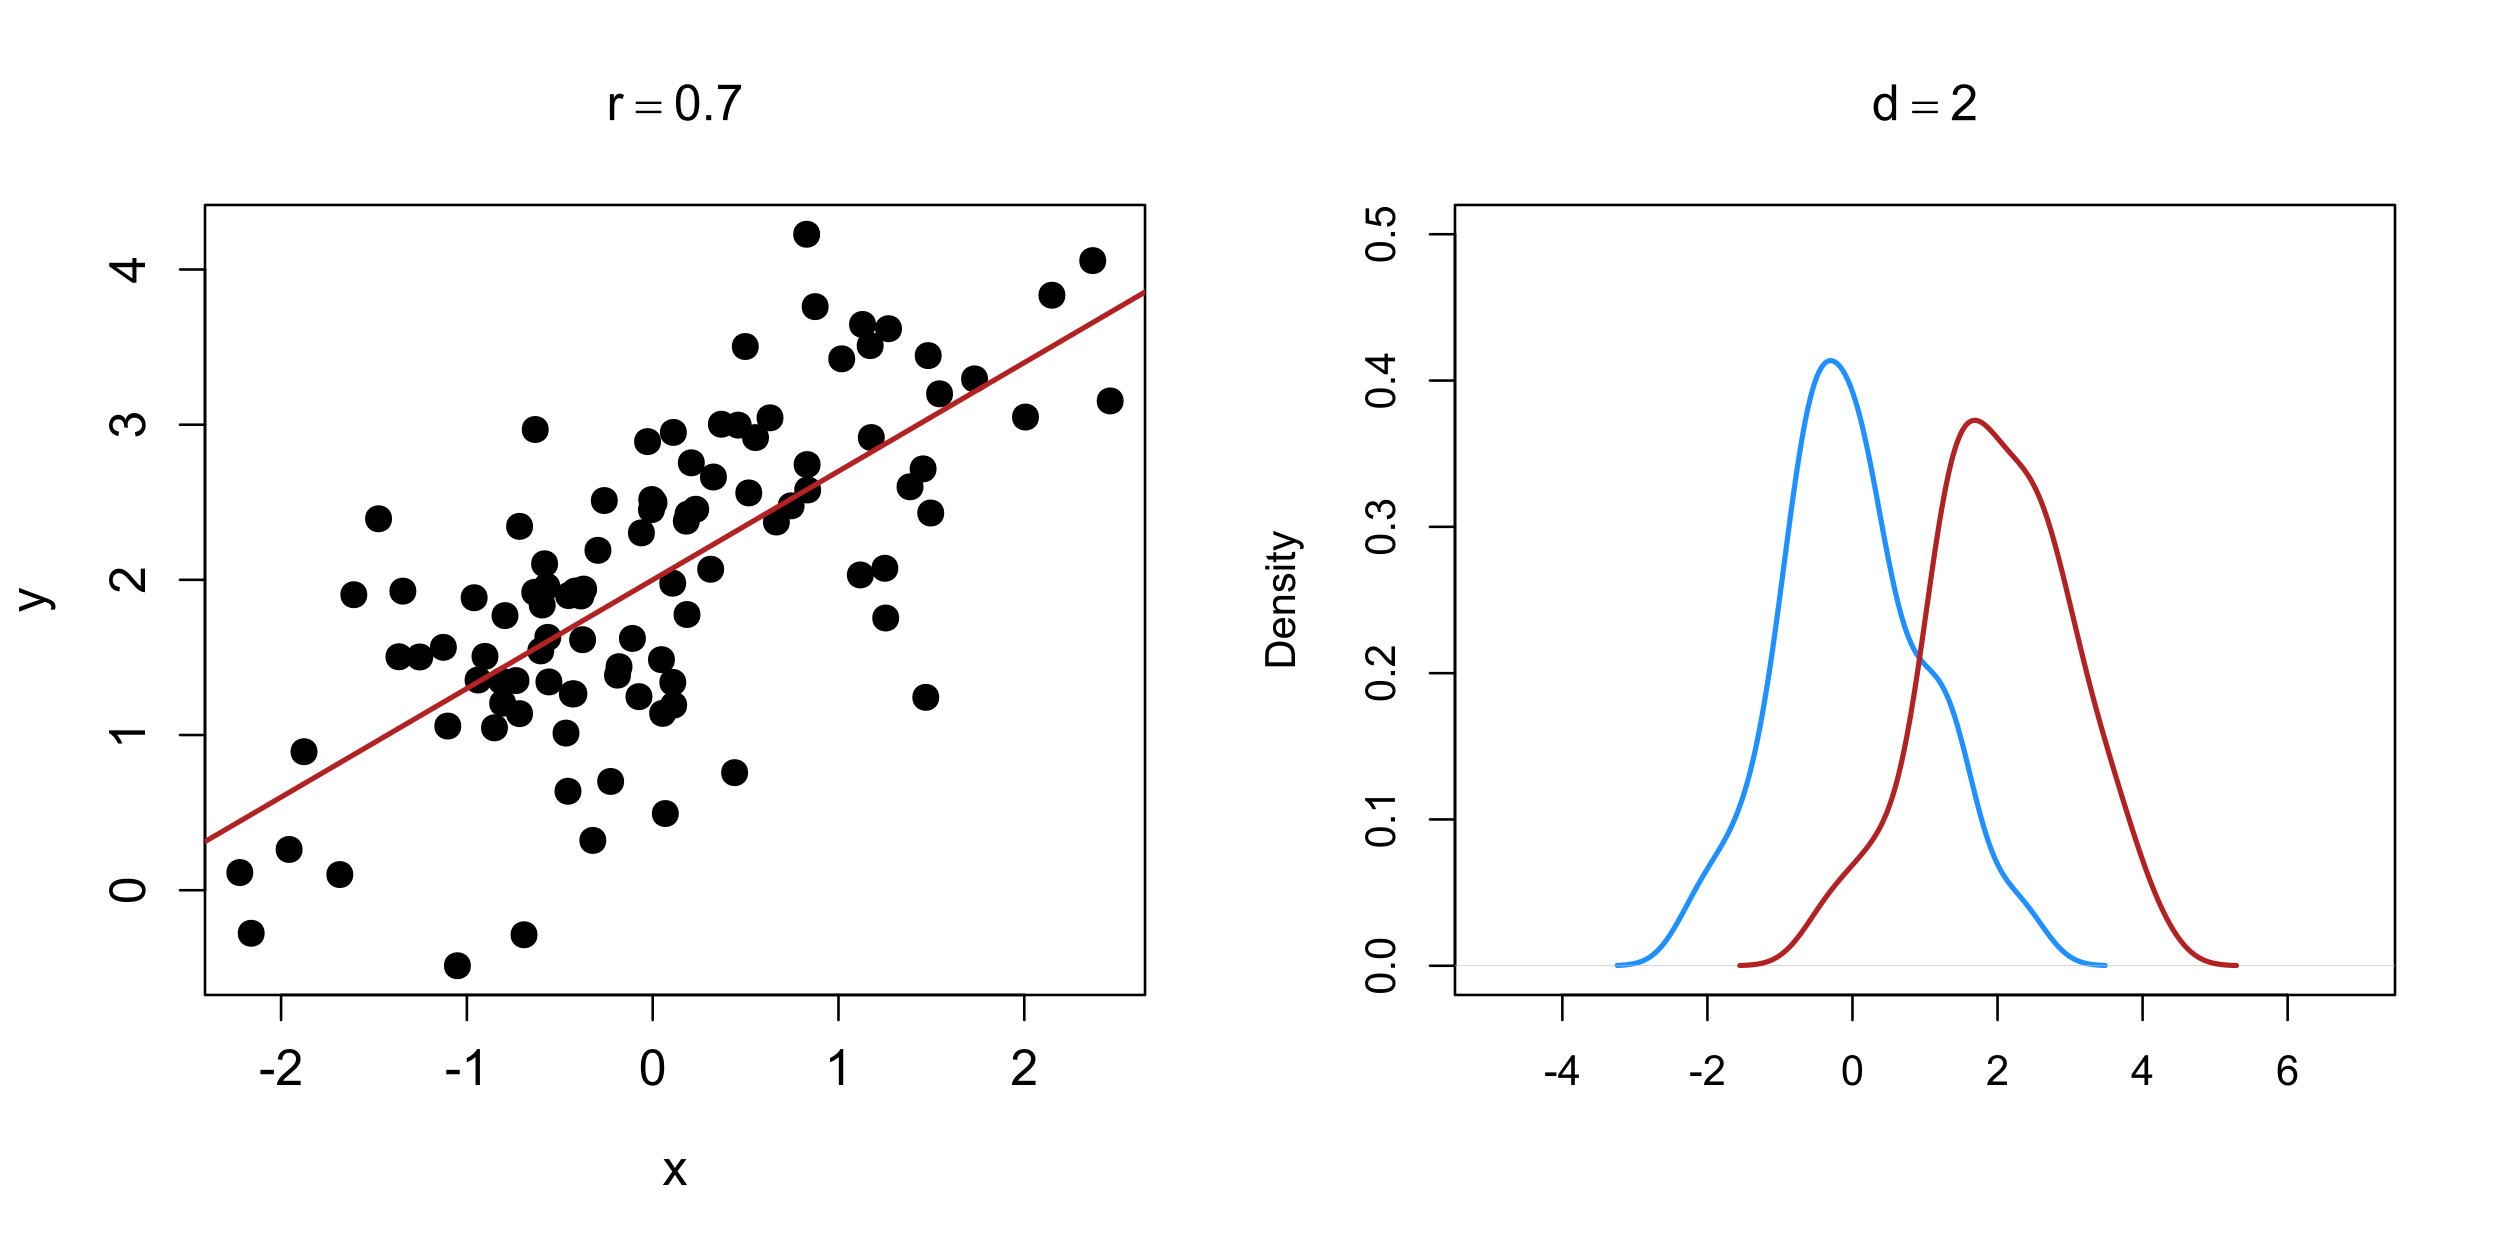 <?xml version="1.0" encoding="UTF-8"?>
<svg xmlns="http://www.w3.org/2000/svg" xmlns:xlink="http://www.w3.org/1999/xlink" width="720pt" height="360pt" viewBox="0 0 720 360" version="1.1">
<defs>
<g>
<symbol overflow="visible" id="glyph0-0">
<path style="stroke:none;" d="M 1.801 0 L 1.801 -9 L 9 -9 L 9 0 Z M 2.023 -0.227 L 8.773 -0.227 L 8.773 -8.773 L 2.023 -8.773 Z M 2.023 -0.227 "/>
</symbol>
<symbol overflow="visible" id="glyph0-1">
<path style="stroke:none;" d="M 0.457 -3.094 L 0.457 -4.367 L 4.344 -4.367 L 4.344 -3.094 Z M 0.457 -3.094 "/>
</symbol>
<symbol overflow="visible" id="glyph0-2">
<path style="stroke:none;" d="M 7.25 -1.215 L 7.25 0 L 0.438 0 C 0.426 -0.305 0.473 -0.598 0.582 -0.879 C 0.754 -1.34 1.031 -1.797 1.414 -2.25 C 1.793 -2.699 2.348 -3.219 3.074 -3.812 C 4.191 -4.727 4.949 -5.453 5.344 -5.992 C 5.734 -6.527 5.93 -7.035 5.934 -7.516 C 5.93 -8.016 5.75 -8.438 5.395 -8.785 C 5.035 -9.125 4.566 -9.297 3.992 -9.301 C 3.379 -9.297 2.895 -9.117 2.531 -8.754 C 2.164 -8.387 1.977 -7.879 1.977 -7.234 L 0.676 -7.367 C 0.762 -8.336 1.098 -9.078 1.68 -9.586 C 2.258 -10.094 3.039 -10.348 4.023 -10.352 C 5.008 -10.348 5.789 -10.074 6.367 -9.527 C 6.941 -8.977 7.23 -8.297 7.234 -7.488 C 7.23 -7.074 7.145 -6.668 6.98 -6.273 C 6.809 -5.871 6.531 -5.449 6.141 -5.012 C 5.75 -4.566 5.098 -3.965 4.191 -3.199 C 3.426 -2.559 2.938 -2.125 2.727 -1.902 C 2.508 -1.672 2.332 -1.441 2.195 -1.215 Z M 7.25 -1.215 "/>
</symbol>
<symbol overflow="visible" id="glyph0-3">
<path style="stroke:none;" d="M 5.363 0 L 4.098 0 L 4.098 -8.066 C 3.789 -7.773 3.391 -7.48 2.898 -7.191 C 2.402 -6.898 1.957 -6.684 1.566 -6.539 L 1.566 -7.762 C 2.27 -8.094 2.891 -8.496 3.422 -8.973 C 3.953 -9.441 4.328 -9.902 4.551 -10.352 L 5.363 -10.352 Z M 5.363 0 "/>
</symbol>
<symbol overflow="visible" id="glyph0-4">
<path style="stroke:none;" d="M 0.598 -5.082 C 0.598 -6.297 0.723 -7.277 0.973 -8.023 C 1.223 -8.766 1.594 -9.34 2.09 -9.746 C 2.582 -10.145 3.203 -10.348 3.957 -10.352 C 4.508 -10.348 4.996 -10.234 5.414 -10.016 C 5.828 -9.789 6.172 -9.469 6.445 -9.051 C 6.719 -8.629 6.93 -8.117 7.086 -7.52 C 7.238 -6.914 7.316 -6.102 7.32 -5.082 C 7.316 -3.871 7.191 -2.895 6.945 -2.152 C 6.695 -1.406 6.324 -0.832 5.832 -0.43 C 5.332 -0.023 4.707 0.176 3.957 0.176 C 2.961 0.176 2.184 -0.18 1.617 -0.895 C 0.938 -1.75 0.598 -3.145 0.598 -5.082 Z M 1.898 -5.082 C 1.898 -3.387 2.094 -2.262 2.492 -1.703 C 2.883 -1.141 3.371 -0.859 3.957 -0.863 C 4.535 -0.859 5.027 -1.141 5.426 -1.707 C 5.82 -2.266 6.016 -3.391 6.02 -5.082 C 6.016 -6.777 5.82 -7.906 5.426 -8.465 C 5.027 -9.02 4.531 -9.297 3.945 -9.301 C 3.359 -9.297 2.895 -9.051 2.551 -8.562 C 2.113 -7.93 1.898 -6.77 1.898 -5.082 Z M 1.898 -5.082 "/>
</symbol>
<symbol overflow="visible" id="glyph0-5">
<path style="stroke:none;" d="M 0.934 0 L 0.934 -7.469 L 2.074 -7.469 L 2.074 -6.336 C 2.363 -6.859 2.629 -7.211 2.879 -7.383 C 3.121 -7.551 3.395 -7.633 3.691 -7.637 C 4.117 -7.633 4.551 -7.496 4.992 -7.227 L 4.555 -6.055 C 4.242 -6.234 3.934 -6.328 3.629 -6.328 C 3.348 -6.328 3.102 -6.242 2.883 -6.078 C 2.66 -5.906 2.5 -5.676 2.41 -5.387 C 2.266 -4.934 2.195 -4.441 2.199 -3.91 L 2.199 0 Z M 0.934 0 "/>
</symbol>
<symbol overflow="visible" id="glyph0-6">
<path style="stroke:none;" d="M 1.309 0 L 1.309 -1.441 L 2.75 -1.441 L 2.75 0 Z M 1.309 0 "/>
</symbol>
<symbol overflow="visible" id="glyph0-7">
<path style="stroke:none;" d="M 0.684 -8.957 L 0.684 -10.176 L 7.355 -10.176 L 7.355 -9.191 C 6.695 -8.488 6.047 -7.559 5.402 -6.402 C 4.758 -5.242 4.258 -4.051 3.91 -2.832 C 3.652 -1.965 3.492 -1.023 3.426 0 L 2.125 0 C 2.137 -0.809 2.297 -1.785 2.602 -2.938 C 2.906 -4.082 3.34 -5.191 3.91 -6.258 C 4.477 -7.324 5.086 -8.223 5.73 -8.957 Z M 0.684 -8.957 "/>
</symbol>
<symbol overflow="visible" id="glyph0-8">
<path style="stroke:none;" d="M 0.105 0 L 2.832 -3.883 L 0.309 -7.469 L 1.891 -7.469 L 3.039 -5.715 C 3.25 -5.379 3.422 -5.102 3.559 -4.879 C 3.762 -5.188 3.953 -5.461 4.129 -5.703 L 5.387 -7.469 L 6.898 -7.469 L 4.316 -3.953 L 7.094 0 L 5.539 0 L 4.008 -2.32 L 3.602 -2.945 L 1.637 0 Z M 0.105 0 "/>
</symbol>
<symbol overflow="visible" id="glyph0-9">
<path style="stroke:none;" d="M 5.793 0 L 5.793 -0.941 C 5.316 -0.203 4.621 0.164 3.707 0.168 C 3.109 0.164 2.562 0.004 2.062 -0.324 C 1.562 -0.648 1.176 -1.109 0.902 -1.699 C 0.629 -2.285 0.492 -2.961 0.492 -3.727 C 0.492 -4.469 0.613 -5.145 0.863 -5.754 C 1.109 -6.359 1.484 -6.824 1.98 -7.148 C 2.477 -7.473 3.031 -7.633 3.648 -7.637 C 4.098 -7.633 4.5 -7.539 4.852 -7.352 C 5.203 -7.16 5.488 -6.914 5.711 -6.609 L 5.711 -10.309 L 6.969 -10.309 L 6.969 0 Z M 1.793 -3.727 C 1.793 -2.77 1.992 -2.055 2.398 -1.582 C 2.797 -1.105 3.273 -0.867 3.824 -0.871 C 4.375 -0.867 4.844 -1.094 5.234 -1.551 C 5.617 -2 5.812 -2.691 5.816 -3.621 C 5.812 -4.641 5.613 -5.391 5.223 -5.871 C 4.824 -6.348 4.34 -6.586 3.77 -6.59 C 3.203 -6.586 2.734 -6.355 2.359 -5.898 C 1.98 -5.438 1.793 -4.715 1.793 -3.727 Z M 1.793 -3.727 "/>
</symbol>
<symbol overflow="visible" id="glyph1-0">
<path style="stroke:none;" d="M 0 -1.801 L -9 -1.801 L -9 -9 L 0 -9 Z M -0.227 -2.023 L -0.227 -8.773 L -8.773 -8.773 L -8.773 -2.023 Z M -0.227 -2.023 "/>
</symbol>
<symbol overflow="visible" id="glyph1-1">
<path style="stroke:none;" d="M -5.082 -0.598 C -6.297 -0.598 -7.277 -0.723 -8.023 -0.973 C -8.766 -1.223 -9.34 -1.594 -9.746 -2.09 C -10.145 -2.582 -10.348 -3.203 -10.352 -3.957 C -10.348 -4.508 -10.234 -4.996 -10.016 -5.414 C -9.789 -5.828 -9.469 -6.172 -9.051 -6.445 C -8.629 -6.719 -8.117 -6.93 -7.52 -7.086 C -6.914 -7.238 -6.102 -7.316 -5.082 -7.32 C -3.871 -7.316 -2.895 -7.191 -2.152 -6.945 C -1.406 -6.695 -0.832 -6.324 -0.43 -5.832 C -0.023 -5.332 0.176 -4.707 0.176 -3.957 C 0.176 -2.961 -0.18 -2.184 -0.895 -1.617 C -1.75 -0.938 -3.145 -0.598 -5.082 -0.598 Z M -5.082 -1.898 C -3.387 -1.898 -2.262 -2.094 -1.703 -2.492 C -1.141 -2.883 -0.859 -3.371 -0.863 -3.957 C -0.859 -4.535 -1.141 -5.027 -1.707 -5.426 C -2.266 -5.82 -3.391 -6.016 -5.082 -6.02 C -6.777 -6.016 -7.906 -5.82 -8.465 -5.426 C -9.02 -5.027 -9.297 -4.531 -9.301 -3.945 C -9.297 -3.359 -9.051 -2.895 -8.562 -2.551 C -7.93 -2.113 -6.77 -1.898 -5.082 -1.898 Z M -5.082 -1.898 "/>
</symbol>
<symbol overflow="visible" id="glyph1-2">
<path style="stroke:none;" d="M 0 -5.363 L 0 -4.098 L -8.066 -4.098 C -7.773 -3.789 -7.48 -3.391 -7.191 -2.898 C -6.898 -2.402 -6.684 -1.957 -6.539 -1.566 L -7.762 -1.566 C -8.094 -2.27 -8.496 -2.891 -8.973 -3.422 C -9.441 -3.953 -9.902 -4.328 -10.352 -4.551 L -10.352 -5.363 Z M 0 -5.363 "/>
</symbol>
<symbol overflow="visible" id="glyph1-3">
<path style="stroke:none;" d="M -1.215 -7.25 L 0 -7.25 L 0 -0.438 C -0.305 -0.426 -0.598 -0.473 -0.879 -0.582 C -1.34 -0.754 -1.797 -1.031 -2.25 -1.414 C -2.699 -1.793 -3.219 -2.348 -3.812 -3.074 C -4.727 -4.191 -5.453 -4.949 -5.992 -5.344 C -6.527 -5.734 -7.035 -5.93 -7.516 -5.934 C -8.016 -5.93 -8.438 -5.75 -8.785 -5.395 C -9.125 -5.035 -9.297 -4.566 -9.301 -3.992 C -9.297 -3.379 -9.117 -2.895 -8.754 -2.531 C -8.387 -2.164 -7.879 -1.977 -7.234 -1.977 L -7.367 -0.676 C -8.336 -0.762 -9.078 -1.098 -9.586 -1.68 C -10.094 -2.258 -10.348 -3.039 -10.352 -4.023 C -10.348 -5.008 -10.074 -5.789 -9.527 -6.367 C -8.977 -6.941 -8.297 -7.23 -7.488 -7.234 C -7.074 -7.23 -6.668 -7.145 -6.273 -6.98 C -5.871 -6.809 -5.449 -6.531 -5.012 -6.141 C -4.566 -5.75 -3.965 -5.098 -3.199 -4.191 C -2.559 -3.426 -2.125 -2.938 -1.902 -2.727 C -1.672 -2.508 -1.441 -2.332 -1.215 -2.195 Z M -1.215 -7.25 "/>
</symbol>
<symbol overflow="visible" id="glyph1-4">
<path style="stroke:none;" d="M -2.723 -0.605 L -2.891 -1.871 C -2.168 -2.012 -1.652 -2.262 -1.336 -2.613 C -1.02 -2.961 -0.859 -3.383 -0.863 -3.887 C -0.859 -4.48 -1.066 -4.984 -1.48 -5.395 C -1.891 -5.805 -2.402 -6.012 -3.016 -6.012 C -3.594 -6.012 -4.074 -5.82 -4.453 -5.441 C -4.828 -5.059 -5.016 -4.574 -5.02 -3.992 C -5.016 -3.75 -4.969 -3.453 -4.879 -3.102 L -5.992 -3.242 C -5.98 -3.32 -5.977 -3.391 -5.977 -3.445 C -5.977 -3.984 -6.117 -4.469 -6.398 -4.898 C -6.68 -5.328 -7.113 -5.543 -7.699 -5.547 C -8.16 -5.543 -8.543 -5.387 -8.852 -5.074 C -9.152 -4.762 -9.305 -4.355 -9.309 -3.859 C -9.305 -3.363 -9.148 -2.953 -8.844 -2.629 C -8.531 -2.297 -8.07 -2.086 -7.453 -1.996 L -7.68 -0.73 C -8.523 -0.883 -9.18 -1.234 -9.648 -1.785 C -10.113 -2.332 -10.348 -3.016 -10.352 -3.832 C -10.348 -4.395 -10.227 -4.91 -9.988 -5.387 C -9.742 -5.855 -9.414 -6.219 -9 -6.473 C -8.582 -6.719 -8.137 -6.844 -7.672 -6.848 C -7.223 -6.844 -6.816 -6.723 -6.453 -6.488 C -6.086 -6.246 -5.797 -5.895 -5.582 -5.43 C -5.438 -6.035 -5.145 -6.508 -4.707 -6.848 C -4.262 -7.184 -3.707 -7.352 -3.043 -7.355 C -2.141 -7.352 -1.379 -7.023 -0.754 -6.371 C -0.129 -5.711 0.18 -4.883 0.184 -3.883 C 0.18 -2.973 -0.086 -2.219 -0.625 -1.625 C -1.16 -1.023 -1.859 -0.684 -2.723 -0.605 Z M -2.723 -0.605 "/>
</symbol>
<symbol overflow="visible" id="glyph1-5">
<path style="stroke:none;" d="M 0 -4.656 L -2.469 -4.656 L -2.469 -0.184 L -3.629 -0.184 L -10.309 -4.887 L -10.309 -5.922 L -3.629 -5.922 L -3.629 -7.312 L -2.469 -7.312 L -2.469 -5.922 L 0 -5.922 Z M -3.629 -4.656 L -8.277 -4.656 L -3.629 -1.426 Z M -3.629 -4.656 "/>
</symbol>
<symbol overflow="visible" id="glyph1-6">
<path style="stroke:none;" d="M 2.875 -0.895 L 1.688 -0.754 C 1.762 -1.027 1.797 -1.27 1.801 -1.477 C 1.797 -1.758 1.75 -1.98 1.66 -2.152 C 1.562 -2.316 1.434 -2.457 1.266 -2.566 C 1.137 -2.645 0.82 -2.773 0.324 -2.953 C 0.25 -2.977 0.148 -3.012 0.016 -3.066 L -7.469 -0.23 L -7.469 -1.598 L -3.145 -3.148 C -2.594 -3.348 -2.016 -3.531 -1.414 -3.691 C -1.992 -3.836 -2.559 -4.008 -3.113 -4.211 L -7.469 -5.809 L -7.469 -7.074 L 0.125 -4.234 C 0.941 -3.926 1.508 -3.688 1.82 -3.523 C 2.234 -3.293 2.539 -3.035 2.738 -2.746 C 2.93 -2.453 3.027 -2.105 3.031 -1.707 C 3.027 -1.461 2.977 -1.191 2.875 -0.895 Z M 2.875 -0.895 "/>
</symbol>
<symbol overflow="visible" id="glyph2-0">
<path style="stroke:none;" d="M 0.723 0 L 0.723 -9 L 7.926 -9 L 7.926 0 Z M 0.949 -0.227 L 7.699 -0.227 L 7.699 -8.773 L 0.949 -8.773 Z M 0.949 -0.227 "/>
</symbol>
<symbol overflow="visible" id="glyph2-1">
<path style="stroke:none;" d="M 0.262 -5.336 L 7.645 -5.336 L 7.645 -4.656 L 0.262 -4.656 Z M 0.262 -2.715 L 7.645 -2.715 L 7.645 -2.02 L 0.262 -2.02 Z M 0.262 -2.715 "/>
</symbol>
<symbol overflow="visible" id="glyph3-0">
<path style="stroke:none;" d="M 1.5 0 L 1.5 -7.5 L 7.5 -7.5 L 7.5 0 Z M 1.688 -0.188 L 7.312 -0.188 L 7.312 -7.312 L 1.688 -7.312 Z M 1.688 -0.188 "/>
</symbol>
<symbol overflow="visible" id="glyph3-1">
<path style="stroke:none;" d="M 0.383 -2.578 L 0.383 -3.641 L 3.621 -3.641 L 3.621 -2.578 Z M 0.383 -2.578 "/>
</symbol>
<symbol overflow="visible" id="glyph3-2">
<path style="stroke:none;" d="M 3.879 0 L 3.879 -2.055 L 0.152 -2.055 L 0.152 -3.023 L 4.07 -8.59 L 4.934 -8.59 L 4.934 -3.023 L 6.094 -3.023 L 6.094 -2.055 L 4.934 -2.055 L 4.934 0 Z M 3.879 -3.023 L 3.879 -6.898 L 1.188 -3.023 Z M 3.879 -3.023 "/>
</symbol>
<symbol overflow="visible" id="glyph3-3">
<path style="stroke:none;" d="M 6.039 -1.016 L 6.039 0 L 0.363 0 C 0.355 -0.254 0.395 -0.496 0.484 -0.734 C 0.629 -1.117 0.859 -1.5 1.18 -1.875 C 1.492 -2.25 1.953 -2.684 2.562 -3.176 C 3.492 -3.941 4.125 -4.547 4.453 -4.992 C 4.781 -5.438 4.945 -5.859 4.945 -6.266 C 4.945 -6.68 4.793 -7.031 4.496 -7.32 C 4.191 -7.602 3.805 -7.746 3.328 -7.75 C 2.82 -7.746 2.414 -7.594 2.109 -7.293 C 1.805 -6.984 1.648 -6.562 1.648 -6.031 L 0.562 -6.141 C 0.633 -6.945 0.91 -7.559 1.398 -7.988 C 1.879 -8.41 2.531 -8.625 3.352 -8.625 C 4.172 -8.625 4.824 -8.395 5.309 -7.938 C 5.789 -7.48 6.027 -6.914 6.031 -6.242 C 6.027 -5.895 5.957 -5.559 5.82 -5.227 C 5.676 -4.891 5.441 -4.539 5.117 -4.176 C 4.789 -3.805 4.25 -3.301 3.492 -2.664 C 2.859 -2.129 2.453 -1.77 2.273 -1.582 C 2.094 -1.395 1.945 -1.203 1.828 -1.016 Z M 6.039 -1.016 "/>
</symbol>
<symbol overflow="visible" id="glyph3-4">
<path style="stroke:none;" d="M 0.5 -4.234 C 0.496 -5.246 0.602 -6.062 0.812 -6.688 C 1.02 -7.305 1.328 -7.785 1.742 -8.121 C 2.148 -8.457 2.668 -8.625 3.297 -8.625 C 3.758 -8.625 4.164 -8.531 4.512 -8.348 C 4.855 -8.16 5.141 -7.891 5.371 -7.543 C 5.594 -7.191 5.773 -6.766 5.906 -6.266 C 6.035 -5.762 6.098 -5.086 6.102 -4.234 C 6.098 -3.227 5.996 -2.414 5.789 -1.797 C 5.578 -1.176 5.266 -0.695 4.859 -0.359 C 4.445 -0.02 3.926 0.145 3.297 0.148 C 2.465 0.145 1.816 -0.148 1.348 -0.742 C 0.781 -1.457 0.496 -2.621 0.5 -4.234 Z M 1.582 -4.234 C 1.582 -2.824 1.746 -1.887 2.074 -1.418 C 2.402 -0.949 2.809 -0.715 3.297 -0.719 C 3.777 -0.715 4.184 -0.949 4.52 -1.422 C 4.848 -1.887 5.016 -2.824 5.016 -4.234 C 5.016 -5.648 4.848 -6.59 4.52 -7.055 C 4.184 -7.516 3.773 -7.746 3.289 -7.75 C 2.801 -7.746 2.414 -7.543 2.125 -7.137 C 1.762 -6.613 1.582 -5.645 1.582 -4.234 Z M 1.582 -4.234 "/>
</symbol>
<symbol overflow="visible" id="glyph3-5">
<path style="stroke:none;" d="M 5.969 -6.484 L 4.922 -6.406 C 4.828 -6.812 4.695 -7.113 4.523 -7.305 C 4.234 -7.605 3.883 -7.758 3.469 -7.758 C 3.133 -7.758 2.836 -7.664 2.586 -7.477 C 2.25 -7.234 1.988 -6.879 1.797 -6.414 C 1.605 -5.949 1.508 -5.289 1.5 -4.43 C 1.754 -4.812 2.062 -5.098 2.434 -5.289 C 2.797 -5.473 3.184 -5.566 3.586 -5.57 C 4.289 -5.566 4.887 -5.309 5.383 -4.793 C 5.875 -4.277 6.121 -3.609 6.125 -2.789 C 6.121 -2.25 6.004 -1.746 5.773 -1.285 C 5.539 -0.82 5.223 -0.469 4.816 -0.223 C 4.41 0.023 3.949 0.145 3.434 0.148 C 2.555 0.145 1.836 -0.176 1.285 -0.82 C 0.727 -1.469 0.449 -2.535 0.453 -4.02 C 0.449 -5.676 0.758 -6.883 1.371 -7.641 C 1.902 -8.297 2.621 -8.625 3.531 -8.625 C 4.207 -8.625 4.762 -8.434 5.195 -8.055 C 5.625 -7.676 5.883 -7.152 5.969 -6.484 Z M 1.664 -2.781 C 1.664 -2.418 1.738 -2.07 1.895 -1.738 C 2.043 -1.406 2.262 -1.152 2.543 -0.98 C 2.82 -0.801 3.109 -0.715 3.414 -0.719 C 3.859 -0.715 4.242 -0.895 4.566 -1.258 C 4.883 -1.613 5.043 -2.102 5.047 -2.727 C 5.043 -3.316 4.887 -3.785 4.57 -4.129 C 4.25 -4.469 3.852 -4.641 3.375 -4.641 C 2.898 -4.641 2.492 -4.469 2.16 -4.129 C 1.828 -3.785 1.664 -3.336 1.664 -2.781 Z M 1.664 -2.781 "/>
</symbol>
<symbol overflow="visible" id="glyph4-0">
<path style="stroke:none;" d="M 0 -1.5 L -7.5 -1.5 L -7.5 -7.5 L 0 -7.5 Z M -0.188 -1.688 L -0.188 -7.312 L -7.312 -7.312 L -7.312 -1.688 Z M -0.188 -1.688 "/>
</symbol>
<symbol overflow="visible" id="glyph4-1">
<path style="stroke:none;" d="M -4.234 -0.5 C -5.246 -0.496 -6.062 -0.602 -6.688 -0.812 C -7.305 -1.02 -7.785 -1.328 -8.121 -1.742 C -8.457 -2.152 -8.625 -2.672 -8.625 -3.301 C -8.625 -3.758 -8.531 -4.164 -8.348 -4.512 C -8.16 -4.859 -7.891 -5.145 -7.543 -5.371 C -7.191 -5.594 -6.766 -5.773 -6.266 -5.906 C -5.762 -6.035 -5.086 -6.098 -4.234 -6.102 C -3.223 -6.098 -2.41 -5.996 -1.793 -5.789 C -1.176 -5.578 -0.695 -5.266 -0.359 -4.859 C -0.02 -4.445 0.145 -3.926 0.148 -3.297 C 0.145 -2.465 -0.148 -1.816 -0.742 -1.348 C -1.457 -0.781 -2.621 -0.496 -4.234 -0.5 Z M -4.234 -1.582 C -2.824 -1.582 -1.887 -1.746 -1.418 -2.074 C -0.949 -2.402 -0.715 -2.809 -0.719 -3.297 C -0.715 -3.777 -0.949 -4.184 -1.422 -4.52 C -1.887 -4.848 -2.824 -5.016 -4.234 -5.016 C -5.648 -5.016 -6.59 -4.848 -7.055 -4.52 C -7.516 -4.188 -7.746 -3.777 -7.75 -3.289 C -7.746 -2.801 -7.543 -2.414 -7.137 -2.129 C -6.613 -1.762 -5.645 -1.582 -4.234 -1.582 Z M -4.234 -1.582 "/>
</symbol>
<symbol overflow="visible" id="glyph4-2">
<path style="stroke:none;" d="M 0 -1.09 L -1.203 -1.09 L -1.199 -2.289 L 0 -2.289 Z M 0 -1.09 "/>
</symbol>
<symbol overflow="visible" id="glyph4-3">
<path style="stroke:none;" d="M 0 -4.469 L 0 -3.414 L -6.719 -3.418 C -6.477 -3.16 -6.234 -2.828 -5.996 -2.418 C -5.75 -2.004 -5.57 -1.633 -5.449 -1.309 L -6.469 -1.309 C -6.742 -1.895 -7.078 -2.41 -7.477 -2.852 C -7.871 -3.293 -8.254 -3.605 -8.625 -3.793 L -8.625 -4.473 Z M 0 -4.469 "/>
</symbol>
<symbol overflow="visible" id="glyph4-4">
<path style="stroke:none;" d="M -1.012 -6.039 L 0 -6.039 L 0 -0.363 C -0.254 -0.355 -0.496 -0.395 -0.734 -0.488 C -1.117 -0.629 -1.5 -0.859 -1.875 -1.18 C -2.25 -1.496 -2.684 -1.957 -3.176 -2.562 C -3.941 -3.492 -4.547 -4.125 -4.992 -4.453 C -5.438 -4.781 -5.859 -4.945 -6.266 -4.945 C -6.68 -4.945 -7.031 -4.793 -7.32 -4.496 C -7.602 -4.195 -7.746 -3.809 -7.75 -3.328 C -7.746 -2.82 -7.594 -2.414 -7.293 -2.109 C -6.984 -1.805 -6.562 -1.648 -6.031 -1.648 L -6.141 -0.562 C -6.945 -0.637 -7.559 -0.914 -7.988 -1.402 C -8.41 -1.883 -8.625 -2.535 -8.625 -3.352 C -8.625 -4.176 -8.395 -4.828 -7.938 -5.309 C -7.48 -5.789 -6.914 -6.027 -6.242 -6.031 C -5.895 -6.027 -5.559 -5.957 -5.227 -5.82 C -4.891 -5.676 -4.539 -5.441 -4.176 -5.117 C -3.805 -4.789 -3.301 -4.25 -2.664 -3.492 C -2.129 -2.859 -1.77 -2.453 -1.582 -2.273 C -1.395 -2.094 -1.203 -1.945 -1.012 -1.828 Z M -1.012 -6.039 "/>
</symbol>
<symbol overflow="visible" id="glyph4-5">
<path style="stroke:none;" d="M -2.266 -0.504 L -2.406 -1.559 C -1.809 -1.68 -1.379 -1.883 -1.113 -2.176 C -0.848 -2.465 -0.715 -2.82 -0.719 -3.242 C -0.715 -3.734 -0.887 -4.152 -1.234 -4.496 C -1.574 -4.832 -2 -5.004 -2.512 -5.008 C -2.992 -5.004 -3.391 -4.848 -3.711 -4.535 C -4.023 -4.219 -4.184 -3.816 -4.184 -3.328 C -4.184 -3.129 -4.145 -2.879 -4.066 -2.586 L -4.992 -2.703 C -4.984 -2.77 -4.98 -2.828 -4.98 -2.871 C -4.98 -3.32 -5.098 -3.723 -5.332 -4.086 C -5.566 -4.441 -5.926 -4.621 -6.414 -4.625 C -6.801 -4.621 -7.121 -4.492 -7.375 -4.23 C -7.629 -3.969 -7.758 -3.629 -7.758 -3.219 C -7.758 -2.805 -7.629 -2.465 -7.371 -2.191 C -7.113 -1.918 -6.727 -1.742 -6.211 -1.664 L -6.398 -0.609 C -7.105 -0.738 -7.652 -1.031 -8.043 -1.488 C -8.43 -1.945 -8.625 -2.512 -8.625 -3.195 C -8.625 -3.66 -8.523 -4.094 -8.324 -4.488 C -8.121 -4.883 -7.848 -5.184 -7.5 -5.395 C -7.148 -5.602 -6.777 -5.707 -6.391 -5.707 C -6.02 -5.707 -5.684 -5.605 -5.379 -5.406 C -5.074 -5.207 -4.832 -4.914 -4.652 -4.523 C -4.535 -5.031 -4.289 -5.426 -3.922 -5.707 C -3.547 -5.988 -3.086 -6.129 -2.535 -6.129 C -1.781 -6.129 -1.145 -5.855 -0.629 -5.309 C -0.105 -4.762 0.152 -4.07 0.152 -3.234 C 0.152 -2.477 -0.07 -1.848 -0.52 -1.355 C -0.969 -0.855 -1.551 -0.574 -2.266 -0.504 Z M -2.266 -0.504 "/>
</symbol>
<symbol overflow="visible" id="glyph4-6">
<path style="stroke:none;" d="M 0 -3.879 L -2.055 -3.879 L -2.055 -0.152 L -3.023 -0.152 L -8.59 -4.074 L -8.59 -4.934 L -3.023 -4.934 L -3.023 -6.094 L -2.055 -6.094 L -2.055 -4.934 L 0 -4.934 Z M -3.023 -3.879 L -6.898 -3.879 L -3.023 -1.191 Z M -3.023 -3.879 "/>
</symbol>
<symbol overflow="visible" id="glyph4-7">
<path style="stroke:none;" d="M -2.25 -0.5 L -2.344 -1.605 C -1.805 -1.684 -1.398 -1.871 -1.125 -2.176 C -0.852 -2.473 -0.715 -2.836 -0.719 -3.258 C -0.715 -3.766 -0.906 -4.195 -1.293 -4.547 C -1.672 -4.898 -2.18 -5.074 -2.816 -5.074 C -3.414 -5.074 -3.891 -4.902 -4.242 -4.566 C -4.59 -4.227 -4.762 -3.785 -4.766 -3.242 C -4.762 -2.898 -4.684 -2.594 -4.531 -2.32 C -4.375 -2.047 -4.176 -1.832 -3.93 -1.676 L -4.062 -0.688 L -8.473 -1.52 L -8.473 -5.789 L -7.465 -5.789 L -7.465 -2.363 L -5.156 -1.898 C -5.516 -2.414 -5.695 -2.953 -5.695 -3.523 C -5.695 -4.27 -5.434 -4.902 -4.914 -5.422 C -4.395 -5.934 -3.727 -6.191 -2.91 -6.195 C -2.133 -6.191 -1.461 -5.965 -0.895 -5.516 C -0.199 -4.961 0.145 -4.211 0.148 -3.258 C 0.145 -2.477 -0.07 -1.836 -0.508 -1.344 C -0.941 -0.848 -1.523 -0.566 -2.25 -0.5 Z M -2.25 -0.5 "/>
</symbol>
<symbol overflow="visible" id="glyph4-8">
<path style="stroke:none;" d="M 0 -0.926 L -8.59 -0.926 L -8.59 -3.887 C -8.59 -4.551 -8.547 -5.062 -8.469 -5.414 C -8.352 -5.906 -8.148 -6.324 -7.852 -6.676 C -7.469 -7.125 -6.977 -7.465 -6.383 -7.691 C -5.781 -7.914 -5.102 -8.027 -4.34 -8.027 C -3.688 -8.027 -3.109 -7.949 -2.605 -7.797 C -2.102 -7.645 -1.684 -7.449 -1.355 -7.211 C -1.02 -6.973 -0.762 -6.711 -0.574 -6.43 C -0.387 -6.145 -0.242 -5.805 -0.145 -5.406 C -0.047 -5.004 0 -4.543 0 -4.023 Z M -1.012 -2.062 L -1.012 -3.898 C -1.008 -4.461 -1.059 -4.906 -1.168 -5.227 C -1.27 -5.547 -1.422 -5.805 -1.617 -6 C -1.883 -6.27 -2.242 -6.477 -2.703 -6.629 C -3.156 -6.777 -3.711 -6.855 -4.359 -6.855 C -5.258 -6.855 -5.945 -6.707 -6.43 -6.41 C -6.91 -6.113 -7.234 -5.754 -7.398 -5.34 C -7.516 -5.031 -7.574 -4.543 -7.578 -3.867 L -7.578 -2.062 Z M -1.012 -2.062 "/>
</symbol>
<symbol overflow="visible" id="glyph4-9">
<path style="stroke:none;" d="M -2.004 -5.051 L -1.867 -6.141 C -1.23 -5.969 -0.738 -5.648 -0.387 -5.184 C -0.035 -4.719 0.141 -4.125 0.141 -3.406 C 0.141 -2.492 -0.137 -1.77 -0.699 -1.238 C -1.254 -0.703 -2.043 -0.438 -3.059 -0.441 C -4.105 -0.438 -4.918 -0.707 -5.496 -1.25 C -6.074 -1.785 -6.363 -2.484 -6.363 -3.348 C -6.363 -4.176 -6.078 -4.855 -5.512 -5.383 C -4.945 -5.91 -4.148 -6.176 -3.121 -6.176 C -3.055 -6.176 -2.961 -6.172 -2.84 -6.172 L -2.844 -1.531 C -2.156 -1.566 -1.633 -1.762 -1.27 -2.109 C -0.906 -2.457 -0.727 -2.891 -0.727 -3.41 C -0.727 -3.797 -0.828 -4.125 -1.031 -4.402 C -1.234 -4.672 -1.559 -4.891 -2.004 -5.051 Z M -3.711 -1.59 L -3.707 -5.062 C -4.227 -5.016 -4.621 -4.883 -4.887 -4.664 C -5.293 -4.328 -5.496 -3.891 -5.496 -3.359 C -5.496 -2.871 -5.332 -2.465 -5.008 -2.137 C -4.684 -1.805 -4.25 -1.621 -3.711 -1.59 Z M -3.711 -1.59 "/>
</symbol>
<symbol overflow="visible" id="glyph4-10">
<path style="stroke:none;" d="M 0 -0.789 L -6.223 -0.793 L -6.223 -1.742 L -5.336 -1.742 C -6.02 -2.195 -6.363 -2.855 -6.363 -3.723 C -6.363 -4.09 -6.293 -4.434 -6.16 -4.754 C -6.023 -5.066 -5.848 -5.305 -5.633 -5.461 C -5.41 -5.617 -5.152 -5.727 -4.852 -5.789 C -4.656 -5.828 -4.312 -5.848 -3.824 -5.848 L 0 -5.848 L 0 -4.793 L -3.785 -4.793 C -4.215 -4.793 -4.535 -4.75 -4.75 -4.668 C -4.961 -4.586 -5.129 -4.441 -5.258 -4.234 C -5.383 -4.023 -5.449 -3.777 -5.449 -3.5 C -5.449 -3.047 -5.305 -2.66 -5.02 -2.336 C -4.734 -2.008 -4.195 -1.844 -3.398 -1.848 L 0 -1.844 Z M 0 -0.789 "/>
</symbol>
<symbol overflow="visible" id="glyph4-11">
<path style="stroke:none;" d="M -1.859 -0.371 L -2.023 -1.414 C -1.602 -1.469 -1.281 -1.633 -1.059 -1.902 C -0.836 -2.168 -0.727 -2.543 -0.727 -3.023 C -0.727 -3.508 -0.824 -3.867 -1.02 -4.102 C -1.215 -4.336 -1.445 -4.453 -1.715 -4.453 C -1.953 -4.453 -2.141 -4.348 -2.277 -4.141 C -2.367 -3.996 -2.488 -3.637 -2.637 -3.062 C -2.832 -2.289 -3 -1.754 -3.145 -1.457 C -3.285 -1.156 -3.48 -0.93 -3.734 -0.777 C -3.984 -0.621 -4.266 -0.543 -4.57 -0.547 C -4.844 -0.543 -5.098 -0.605 -5.34 -0.734 C -5.574 -0.859 -5.773 -1.035 -5.93 -1.254 C -6.047 -1.418 -6.148 -1.641 -6.234 -1.926 C -6.32 -2.207 -6.363 -2.512 -6.363 -2.836 C -6.363 -3.324 -6.293 -3.75 -6.152 -4.121 C -6.012 -4.488 -5.82 -4.762 -5.578 -4.938 C -5.336 -5.113 -5.016 -5.234 -4.617 -5.305 L -4.477 -4.273 C -4.797 -4.223 -5.047 -4.086 -5.227 -3.863 C -5.406 -3.637 -5.496 -3.32 -5.496 -2.914 C -5.496 -2.426 -5.414 -2.082 -5.254 -1.875 C -5.094 -1.668 -4.906 -1.562 -4.695 -1.566 C -4.555 -1.562 -4.434 -1.605 -4.324 -1.695 C -4.211 -1.777 -4.117 -1.914 -4.043 -2.098 C -4.004 -2.203 -3.914 -2.512 -3.773 -3.031 C -3.57 -3.773 -3.406 -4.293 -3.281 -4.59 C -3.156 -4.879 -2.973 -5.113 -2.73 -5.285 C -2.488 -5.453 -2.188 -5.535 -1.828 -5.539 C -1.477 -5.535 -1.145 -5.434 -0.832 -5.23 C -0.52 -5.023 -0.277 -4.727 -0.113 -4.34 C 0.059 -3.953 0.141 -3.516 0.141 -3.031 C 0.141 -2.219 -0.027 -1.602 -0.363 -1.18 C -0.699 -0.754 -1.195 -0.484 -1.859 -0.371 Z M -1.859 -0.371 "/>
</symbol>
<symbol overflow="visible" id="glyph4-12">
<path style="stroke:none;" d="M -7.375 -0.797 L -8.59 -0.797 L -8.59 -1.852 L -7.375 -1.852 Z M 0 -0.797 L -6.223 -0.797 L -6.223 -1.852 L 0 -1.852 Z M 0 -0.797 "/>
</symbol>
<symbol overflow="visible" id="glyph4-13">
<path style="stroke:none;" d="M -0.941 -3.094 L -0.012 -3.246 C 0.051 -2.949 0.082 -2.684 0.082 -2.449 C 0.082 -2.066 0.023 -1.77 -0.098 -1.559 C -0.219 -1.348 -0.379 -1.199 -0.574 -1.113 C -0.77 -1.027 -1.184 -0.984 -1.82 -0.984 L -5.402 -0.984 L -5.402 -0.211 L -6.223 -0.211 L -6.223 -0.984 L -7.766 -0.984 L -8.398 -2.035 L -6.223 -2.035 L -6.223 -3.094 L -5.402 -3.094 L -5.402 -2.035 L -1.762 -2.031 C -1.461 -2.027 -1.27 -2.047 -1.184 -2.086 C -1.098 -2.125 -1.027 -2.184 -0.977 -2.27 C -0.926 -2.352 -0.902 -2.473 -0.902 -2.633 C -0.902 -2.742 -0.914 -2.898 -0.941 -3.094 Z M -0.941 -3.094 "/>
</symbol>
<symbol overflow="visible" id="glyph4-14">
<path style="stroke:none;" d="M 2.398 -0.742 L 1.406 -0.625 C 1.469 -0.855 1.5 -1.059 1.5 -1.23 C 1.5 -1.465 1.461 -1.652 1.383 -1.793 C 1.305 -1.934 1.195 -2.047 1.055 -2.141 C 0.949 -2.203 0.688 -2.312 0.27 -2.461 C 0.211 -2.48 0.125 -2.512 0.012 -2.555 L -6.223 -0.195 L -6.223 -1.332 L -2.617 -2.625 C -2.16 -2.789 -1.68 -2.938 -1.176 -3.078 C -1.656 -3.195 -2.129 -3.34 -2.594 -3.508 L -6.223 -4.84 L -6.223 -5.895 L 0.105 -3.527 C 0.789 -3.273 1.258 -3.074 1.52 -2.938 C 1.863 -2.746 2.117 -2.531 2.281 -2.289 C 2.438 -2.043 2.52 -1.754 2.523 -1.422 C 2.52 -1.215 2.477 -0.988 2.398 -0.742 Z M 2.398 -0.742 "/>
</symbol>
</g>
<clipPath id="clip1">
  <path d="M 59.039 83 L 329.758 83 L 329.758 244 L 59.039 244 Z M 59.039 83 "/>
</clipPath>
<clipPath id="clip2">
  <path d="M 419.039 278 L 689.758 278 L 689.758 279 L 419.039 279 Z M 419.039 278 "/>
</clipPath>
</defs>
<g id="surface44">
<rect x="0" y="0" width="720" height="360" style="fill:rgb(100%,100%,100%);fill-opacity:1;stroke:none;"/>
<path style="fill-rule:nonzero;fill:rgb(0%,0%,0%);fill-opacity:1;stroke-width:0.75;stroke-linecap:round;stroke-linejoin:round;stroke:rgb(0%,0%,0%);stroke-opacity:1;stroke-miterlimit:10;" d="M 202.613 133.297 C 202.613 137.977 195.594 137.977 195.594 133.297 C 195.594 128.617 202.613 128.617 202.613 133.297 "/>
<path style="fill-rule:nonzero;fill:rgb(0%,0%,0%);fill-opacity:1;stroke-width:0.75;stroke-linecap:round;stroke-linejoin:round;stroke:rgb(0%,0%,0%);stroke-opacity:1;stroke-miterlimit:10;" d="M 167.262 171.523 C 167.262 176.203 160.242 176.203 160.242 171.523 C 160.242 166.844 167.262 166.844 167.262 171.523 "/>
<path style="fill-rule:nonzero;fill:rgb(0%,0%,0%);fill-opacity:1;stroke-width:0.75;stroke-linecap:round;stroke-linejoin:round;stroke:rgb(0%,0%,0%);stroke-opacity:1;stroke-miterlimit:10;" d="M 235.961 133.797 C 235.961 138.477 228.938 138.477 228.938 133.797 C 228.938 129.117 235.961 129.117 235.961 133.797 "/>
<path style="fill-rule:nonzero;fill:rgb(0%,0%,0%);fill-opacity:1;stroke-width:0.75;stroke-linecap:round;stroke-linejoin:round;stroke:rgb(0%,0%,0%);stroke-opacity:1;stroke-miterlimit:10;" d="M 181.352 194.438 C 181.352 199.117 174.332 199.117 174.332 194.438 C 174.332 189.758 181.352 189.758 181.352 194.438 "/>
<path style="fill-rule:nonzero;fill:rgb(0%,0%,0%);fill-opacity:1;stroke-width:0.75;stroke-linecap:round;stroke-linejoin:round;stroke:rgb(0%,0%,0%);stroke-opacity:1;stroke-miterlimit:10;" d="M 227.113 150.336 C 227.113 155.016 220.094 155.016 220.094 150.336 C 220.094 145.656 227.113 145.656 227.113 150.336 "/>
<path style="fill-rule:nonzero;fill:rgb(0%,0%,0%);fill-opacity:1;stroke-width:0.75;stroke-linecap:round;stroke-linejoin:round;stroke:rgb(0%,0%,0%);stroke-opacity:1;stroke-miterlimit:10;" d="M 157.656 123.695 C 157.656 128.375 150.637 128.375 150.637 123.695 C 150.637 119.016 157.656 119.016 157.656 123.695 "/>
<path style="fill-rule:nonzero;fill:rgb(0%,0%,0%);fill-opacity:1;stroke-width:0.75;stroke-linecap:round;stroke-linejoin:round;stroke:rgb(0%,0%,0%);stroke-opacity:1;stroke-miterlimit:10;" d="M 181.793 192.008 C 181.793 196.688 174.773 196.688 174.773 192.008 C 174.773 187.328 181.793 187.328 181.793 192.008 "/>
<path style="fill-rule:nonzero;fill:rgb(0%,0%,0%);fill-opacity:1;stroke-width:0.75;stroke-linecap:round;stroke-linejoin:round;stroke:rgb(0%,0%,0%);stroke-opacity:1;stroke-miterlimit:10;" d="M 259.402 94.664 C 259.402 99.348 252.383 99.348 252.383 94.664 C 252.383 89.984 259.402 89.984 259.402 94.664 "/>
<path style="fill-rule:nonzero;fill:rgb(0%,0%,0%);fill-opacity:1;stroke-width:0.75;stroke-linecap:round;stroke-linejoin:round;stroke:rgb(0%,0%,0%);stroke-opacity:1;stroke-miterlimit:10;" d="M 225.273 120.328 C 225.273 125.008 218.254 125.008 218.254 120.328 C 218.254 115.648 225.273 115.648 225.273 120.328 "/>
<path style="fill-rule:nonzero;fill:rgb(0%,0%,0%);fill-opacity:1;stroke-width:0.75;stroke-linecap:round;stroke-linejoin:round;stroke:rgb(0%,0%,0%);stroke-opacity:1;stroke-miterlimit:10;" d="M 167.09 227.879 C 167.09 232.559 160.07 232.559 160.07 227.879 C 160.07 223.199 167.09 223.199 167.09 227.879 "/>
<path style="fill-rule:nonzero;fill:rgb(0%,0%,0%);fill-opacity:1;stroke-width:0.75;stroke-linecap:round;stroke-linejoin:round;stroke:rgb(0%,0%,0%);stroke-opacity:1;stroke-miterlimit:10;" d="M 195.125 234.297 C 195.125 238.977 188.105 238.977 188.105 234.297 C 188.105 229.617 195.125 229.617 195.125 234.297 "/>
<path style="fill-rule:nonzero;fill:rgb(0%,0%,0%);fill-opacity:1;stroke-width:0.75;stroke-linecap:round;stroke-linejoin:round;stroke:rgb(0%,0%,0%);stroke-opacity:1;stroke-miterlimit:10;" d="M 245.926 103.34 C 245.926 108.023 238.906 108.023 238.906 103.34 C 238.906 98.66 245.926 98.66 245.926 103.34 "/>
<path style="fill-rule:nonzero;fill:rgb(0%,0%,0%);fill-opacity:1;stroke-width:0.75;stroke-linecap:round;stroke-linejoin:round;stroke:rgb(0%,0%,0%);stroke-opacity:1;stroke-miterlimit:10;" d="M 190.016 127.188 C 190.016 131.867 182.992 131.867 182.992 127.188 C 182.992 122.508 190.016 122.508 190.016 127.188 "/>
<path style="fill-rule:nonzero;fill:rgb(0%,0%,0%);fill-opacity:1;stroke-width:0.75;stroke-linecap:round;stroke-linejoin:round;stroke:rgb(0%,0%,0%);stroke-opacity:1;stroke-miterlimit:10;" d="M 169.215 170.223 C 169.215 174.902 162.195 174.902 162.195 170.223 C 162.195 165.539 169.215 165.539 169.215 170.223 "/>
<path style="fill-rule:nonzero;fill:rgb(0%,0%,0%);fill-opacity:1;stroke-width:0.75;stroke-linecap:round;stroke-linejoin:round;stroke:rgb(0%,0%,0%);stroke-opacity:1;stroke-miterlimit:10;" d="M 140.062 172.145 C 140.062 176.824 133.043 176.824 133.043 172.145 C 133.043 167.465 140.062 167.465 140.062 172.145 "/>
<path style="fill-rule:nonzero;fill:rgb(0%,0%,0%);fill-opacity:1;stroke-width:0.75;stroke-linecap:round;stroke-linejoin:round;stroke:rgb(0%,0%,0%);stroke-opacity:1;stroke-miterlimit:10;" d="M 145.914 209.613 C 145.914 214.293 138.895 214.293 138.895 209.613 C 138.895 204.934 145.914 204.934 145.914 209.613 "/>
<path style="fill-rule:nonzero;fill:rgb(0%,0%,0%);fill-opacity:1;stroke-width:0.75;stroke-linecap:round;stroke-linejoin:round;stroke:rgb(0%,0%,0%);stroke-opacity:1;stroke-miterlimit:10;" d="M 101.375 251.871 C 101.375 256.551 94.355 256.551 94.355 251.871 C 94.355 247.191 101.375 247.191 101.375 251.871 "/>
<path style="fill-rule:nonzero;fill:rgb(0%,0%,0%);fill-opacity:1;stroke-width:0.75;stroke-linecap:round;stroke-linejoin:round;stroke:rgb(0%,0%,0%);stroke-opacity:1;stroke-miterlimit:10;" d="M 258.594 177.988 C 258.594 182.668 251.574 182.668 251.574 177.988 C 251.574 173.309 258.594 173.309 258.594 177.988 "/>
<path style="fill-rule:nonzero;fill:rgb(0%,0%,0%);fill-opacity:1;stroke-width:0.75;stroke-linecap:round;stroke-linejoin:round;stroke:rgb(0%,0%,0%);stroke-opacity:1;stroke-miterlimit:10;" d="M 203.879 146.664 C 203.879 151.344 196.859 151.344 196.859 146.664 C 196.859 141.984 203.879 141.984 203.879 146.664 "/>
<path style="fill-rule:nonzero;fill:rgb(0%,0%,0%);fill-opacity:1;stroke-width:0.75;stroke-linecap:round;stroke-linejoin:round;stroke:rgb(0%,0%,0%);stroke-opacity:1;stroke-miterlimit:10;" d="M 179.375 225.062 C 179.375 229.742 172.355 229.742 172.355 225.062 C 172.355 220.383 179.375 220.383 179.375 225.062 "/>
<path style="fill-rule:nonzero;fill:rgb(0%,0%,0%);fill-opacity:1;stroke-width:0.75;stroke-linecap:round;stroke-linejoin:round;stroke:rgb(0%,0%,0%);stroke-opacity:1;stroke-miterlimit:10;" d="M 197.531 203.074 C 197.531 207.758 190.512 207.758 190.512 203.074 C 190.512 198.395 197.531 198.395 197.531 203.074 "/>
<path style="fill-rule:nonzero;fill:rgb(0%,0%,0%);fill-opacity:1;stroke-width:0.75;stroke-linecap:round;stroke-linejoin:round;stroke:rgb(0%,0%,0%);stroke-opacity:1;stroke-miterlimit:10;" d="M 168.793 199.824 C 168.793 204.504 161.773 204.504 161.773 199.824 C 161.773 195.145 168.793 195.145 168.793 199.824 "/>
<path style="fill-rule:nonzero;fill:rgb(0%,0%,0%);fill-opacity:1;stroke-width:0.75;stroke-linecap:round;stroke-linejoin:round;stroke:rgb(0%,0%,0%);stroke-opacity:1;stroke-miterlimit:10;" d="M 188.234 153.465 C 188.234 158.145 181.215 158.145 181.215 153.465 C 181.215 148.785 188.234 148.785 188.234 153.465 "/>
<path style="fill-rule:nonzero;fill:rgb(0%,0%,0%);fill-opacity:1;stroke-width:0.75;stroke-linecap:round;stroke-linejoin:round;stroke:rgb(0%,0%,0%);stroke-opacity:1;stroke-miterlimit:10;" d="M 157.523 170.582 C 157.523 175.262 150.504 175.262 150.504 170.582 C 150.504 165.898 157.523 165.898 157.523 170.582 "/>
<path style="fill-rule:nonzero;fill:rgb(0%,0%,0%);fill-opacity:1;stroke-width:0.75;stroke-linecap:round;stroke-linejoin:round;stroke:rgb(0%,0%,0%);stroke-opacity:1;stroke-miterlimit:10;" d="M 159.664 174.246 C 159.664 178.926 152.645 178.926 152.645 174.246 C 152.645 169.566 159.664 169.566 159.664 174.246 "/>
<path style="fill-rule:nonzero;fill:rgb(0%,0%,0%);fill-opacity:1;stroke-width:0.75;stroke-linecap:round;stroke-linejoin:round;stroke:rgb(0%,0%,0%);stroke-opacity:1;stroke-miterlimit:10;" d="M 75.855 268.785 C 75.855 273.465 68.836 273.465 68.836 268.785 C 68.836 264.105 75.855 264.105 75.855 268.785 "/>
<path style="fill-rule:nonzero;fill:rgb(0%,0%,0%);fill-opacity:1;stroke-width:0.75;stroke-linecap:round;stroke-linejoin:round;stroke:rgb(0%,0%,0%);stroke-opacity:1;stroke-miterlimit:10;" d="M 201.16 150.09 C 201.16 154.77 194.141 154.77 194.141 150.09 C 194.141 145.41 201.16 145.41 201.16 150.09 "/>
<path style="fill-rule:nonzero;fill:rgb(0%,0%,0%);fill-opacity:1;stroke-width:0.75;stroke-linecap:round;stroke-linejoin:round;stroke:rgb(0%,0%,0%);stroke-opacity:1;stroke-miterlimit:10;" d="M 265.598 140.191 C 265.598 144.875 258.578 144.875 258.578 140.191 C 258.578 135.512 265.598 135.512 265.598 140.191 "/>
<path style="fill-rule:nonzero;fill:rgb(0%,0%,0%);fill-opacity:1;stroke-width:0.75;stroke-linecap:round;stroke-linejoin:round;stroke:rgb(0%,0%,0%);stroke-opacity:1;stroke-miterlimit:10;" d="M 148.27 202.508 C 148.27 207.191 141.25 207.191 141.25 202.508 C 141.25 197.828 148.27 197.828 148.27 202.508 "/>
<path style="fill-rule:nonzero;fill:rgb(0%,0%,0%);fill-opacity:1;stroke-width:0.75;stroke-linecap:round;stroke-linejoin:round;stroke:rgb(0%,0%,0%);stroke-opacity:1;stroke-miterlimit:10;" d="M 306.465 85.023 C 306.465 89.703 299.445 89.703 299.445 85.023 C 299.445 80.344 306.465 80.344 306.465 85.023 "/>
<path style="fill-rule:nonzero;fill:rgb(0%,0%,0%);fill-opacity:1;stroke-width:0.75;stroke-linecap:round;stroke-linejoin:round;stroke:rgb(0%,0%,0%);stroke-opacity:1;stroke-miterlimit:10;" d="M 236.121 141.105 C 236.121 145.785 229.102 145.785 229.102 141.105 C 229.102 136.422 236.121 136.422 236.121 141.105 "/>
<path style="fill-rule:nonzero;fill:rgb(0%,0%,0%);fill-opacity:1;stroke-width:0.75;stroke-linecap:round;stroke-linejoin:round;stroke:rgb(0%,0%,0%);stroke-opacity:1;stroke-miterlimit:10;" d="M 318.219 75.059 C 318.219 79.738 311.199 79.738 311.199 75.059 C 311.199 70.379 318.219 70.379 318.219 75.059 "/>
<path style="fill-rule:nonzero;fill:rgb(0%,0%,0%);fill-opacity:1;stroke-width:0.75;stroke-linecap:round;stroke-linejoin:round;stroke:rgb(0%,0%,0%);stroke-opacity:1;stroke-miterlimit:10;" d="M 231.355 145.68 C 231.355 150.359 224.336 150.359 224.336 145.68 C 224.336 141 231.355 141 231.355 145.68 "/>
<path style="fill-rule:nonzero;fill:rgb(0%,0%,0%);fill-opacity:1;stroke-width:0.75;stroke-linecap:round;stroke-linejoin:round;stroke:rgb(0%,0%,0%);stroke-opacity:1;stroke-miterlimit:10;" d="M 141.195 195.852 C 141.195 200.531 134.172 200.531 134.172 195.852 C 134.172 191.172 141.195 191.172 141.195 195.852 "/>
<path style="fill-rule:nonzero;fill:rgb(0%,0%,0%);fill-opacity:1;stroke-width:0.75;stroke-linecap:round;stroke-linejoin:round;stroke:rgb(0%,0%,0%);stroke-opacity:1;stroke-miterlimit:10;" d="M 298.852 120.109 C 298.852 124.789 291.832 124.789 291.832 120.109 C 291.832 115.43 298.852 115.43 298.852 120.109 "/>
<path style="fill-rule:nonzero;fill:rgb(0%,0%,0%);fill-opacity:1;stroke-width:0.75;stroke-linecap:round;stroke-linejoin:round;stroke:rgb(0%,0%,0%);stroke-opacity:1;stroke-miterlimit:10;" d="M 170.824 171.645 C 170.824 176.324 163.805 176.324 163.805 171.645 C 163.805 166.965 170.824 166.965 170.824 171.645 "/>
<path style="fill-rule:nonzero;fill:rgb(0%,0%,0%);fill-opacity:1;stroke-width:0.75;stroke-linecap:round;stroke-linejoin:round;stroke:rgb(0%,0%,0%);stroke-opacity:1;stroke-miterlimit:10;" d="M 238.273 88.309 C 238.273 92.988 231.254 92.988 231.254 88.309 C 231.254 83.629 238.273 83.629 238.273 88.309 "/>
<path style="fill-rule:nonzero;fill:rgb(0%,0%,0%);fill-opacity:1;stroke-width:0.75;stroke-linecap:round;stroke-linejoin:round;stroke:rgb(0%,0%,0%);stroke-opacity:1;stroke-miterlimit:10;" d="M 221.102 126.027 C 221.102 130.707 214.082 130.707 214.082 126.027 C 214.082 121.348 221.102 121.348 221.102 126.027 "/>
<path style="fill-rule:nonzero;fill:rgb(0%,0%,0%);fill-opacity:1;stroke-width:0.75;stroke-linecap:round;stroke-linejoin:round;stroke:rgb(0%,0%,0%);stroke-opacity:1;stroke-miterlimit:10;" d="M 251.293 165.582 C 251.293 170.262 244.273 170.262 244.273 165.582 C 244.273 160.902 251.293 160.902 251.293 165.582 "/>
<path style="fill-rule:nonzero;fill:rgb(0%,0%,0%);fill-opacity:1;stroke-width:0.75;stroke-linecap:round;stroke-linejoin:round;stroke:rgb(0%,0%,0%);stroke-opacity:1;stroke-miterlimit:10;" d="M 159.254 187.453 C 159.254 192.133 152.23 192.133 152.23 187.453 C 152.23 182.773 159.254 182.773 159.254 187.453 "/>
<path style="fill-rule:nonzero;fill:rgb(0%,0%,0%);fill-opacity:1;stroke-width:0.75;stroke-linecap:round;stroke-linejoin:round;stroke:rgb(0%,0%,0%);stroke-opacity:1;stroke-miterlimit:10;" d="M 174.246 242.043 C 174.246 246.723 167.227 246.723 167.227 242.043 C 167.227 237.359 174.246 237.359 174.246 242.043 "/>
<path style="fill-rule:nonzero;fill:rgb(0%,0%,0%);fill-opacity:1;stroke-width:0.75;stroke-linecap:round;stroke-linejoin:round;stroke:rgb(0%,0%,0%);stroke-opacity:1;stroke-miterlimit:10;" d="M 194.008 189.98 C 194.008 194.66 186.988 194.66 186.988 189.98 C 186.988 185.301 194.008 185.301 194.008 189.98 "/>
<path style="fill-rule:nonzero;fill:rgb(0%,0%,0%);fill-opacity:1;stroke-width:0.75;stroke-linecap:round;stroke-linejoin:round;stroke:rgb(0%,0%,0%);stroke-opacity:1;stroke-miterlimit:10;" d="M 105.414 171.277 C 105.414 175.957 98.395 175.957 98.395 171.277 C 98.395 166.598 105.414 166.598 105.414 171.277 "/>
<path style="fill-rule:nonzero;fill:rgb(0%,0%,0%);fill-opacity:1;stroke-width:0.75;stroke-linecap:round;stroke-linejoin:round;stroke:rgb(0%,0%,0%);stroke-opacity:1;stroke-miterlimit:10;" d="M 197.27 196.527 C 197.27 201.207 190.25 201.207 190.25 196.527 C 190.25 191.848 197.27 191.848 197.27 196.527 "/>
<path style="fill-rule:nonzero;fill:rgb(0%,0%,0%);fill-opacity:1;stroke-width:0.75;stroke-linecap:round;stroke-linejoin:round;stroke:rgb(0%,0%,0%);stroke-opacity:1;stroke-miterlimit:10;" d="M 124.398 189.207 C 124.398 193.887 117.379 193.887 117.379 189.207 C 117.379 184.527 124.398 184.527 124.398 189.207 "/>
<path style="fill-rule:nonzero;fill:rgb(0%,0%,0%);fill-opacity:1;stroke-width:0.75;stroke-linecap:round;stroke-linejoin:round;stroke:rgb(0%,0%,0%);stroke-opacity:1;stroke-miterlimit:10;" d="M 208.184 163.941 C 208.184 168.621 201.164 168.621 201.164 163.941 C 201.164 159.262 208.184 159.262 208.184 163.941 "/>
<path style="fill-rule:nonzero;fill:rgb(0%,0%,0%);fill-opacity:1;stroke-width:0.75;stroke-linecap:round;stroke-linejoin:round;stroke:rgb(0%,0%,0%);stroke-opacity:1;stroke-miterlimit:10;" d="M 270.828 102.414 C 270.828 107.094 263.809 107.094 263.809 102.414 C 263.809 97.73 270.828 97.73 270.828 102.414 "/>
<path style="fill-rule:nonzero;fill:rgb(0%,0%,0%);fill-opacity:1;stroke-width:0.75;stroke-linecap:round;stroke-linejoin:round;stroke:rgb(0%,0%,0%);stroke-opacity:1;stroke-miterlimit:10;" d="M 91.062 216.492 C 91.062 221.172 84.043 221.172 84.043 216.492 C 84.043 211.812 91.062 211.812 91.062 216.492 "/>
<path style="fill-rule:nonzero;fill:rgb(0%,0%,0%);fill-opacity:1;stroke-width:0.75;stroke-linecap:round;stroke-linejoin:round;stroke:rgb(0%,0%,0%);stroke-opacity:1;stroke-miterlimit:10;" d="M 147.918 196.129 C 147.918 200.809 140.895 200.809 140.895 196.129 C 140.895 191.449 147.918 191.449 147.918 196.129 "/>
<path style="fill-rule:nonzero;fill:rgb(0%,0%,0%);fill-opacity:1;stroke-width:0.75;stroke-linecap:round;stroke-linejoin:round;stroke:rgb(0%,0%,0%);stroke-opacity:1;stroke-miterlimit:10;" d="M 215.082 222.523 C 215.082 227.203 208.062 227.203 208.062 222.523 C 208.062 217.844 215.082 217.844 215.082 222.523 "/>
<path style="fill-rule:nonzero;fill:rgb(0%,0%,0%);fill-opacity:1;stroke-width:0.75;stroke-linecap:round;stroke-linejoin:round;stroke:rgb(0%,0%,0%);stroke-opacity:1;stroke-miterlimit:10;" d="M 197.434 124.535 C 197.434 129.215 190.414 129.215 190.414 124.535 C 190.414 119.855 197.434 119.855 197.434 124.535 "/>
<path style="fill-rule:nonzero;fill:rgb(0%,0%,0%);fill-opacity:1;stroke-width:0.75;stroke-linecap:round;stroke-linejoin:round;stroke:rgb(0%,0%,0%);stroke-opacity:1;stroke-miterlimit:10;" d="M 135.242 278.133 C 135.242 282.812 128.223 282.812 128.223 278.133 C 128.223 273.453 135.242 273.453 135.242 278.133 "/>
<path style="fill-rule:nonzero;fill:rgb(0%,0%,0%);fill-opacity:1;stroke-width:0.75;stroke-linecap:round;stroke-linejoin:round;stroke:rgb(0%,0%,0%);stroke-opacity:1;stroke-miterlimit:10;" d="M 161.594 196.395 C 161.594 201.074 154.574 201.074 154.574 196.395 C 154.574 191.715 161.594 191.715 161.594 196.395 "/>
<path style="fill-rule:nonzero;fill:rgb(0%,0%,0%);fill-opacity:1;stroke-width:0.75;stroke-linecap:round;stroke-linejoin:round;stroke:rgb(0%,0%,0%);stroke-opacity:1;stroke-miterlimit:10;" d="M 323.242 115.469 C 323.242 120.148 316.223 120.148 316.223 115.469 C 316.223 110.789 323.242 110.789 323.242 115.469 "/>
<path style="fill-rule:nonzero;fill:rgb(0%,0%,0%);fill-opacity:1;stroke-width:0.75;stroke-linecap:round;stroke-linejoin:round;stroke:rgb(0%,0%,0%);stroke-opacity:1;stroke-miterlimit:10;" d="M 143.184 189.031 C 143.184 193.711 136.164 193.711 136.164 189.031 C 136.164 184.352 143.184 184.352 143.184 189.031 "/>
<path style="fill-rule:nonzero;fill:rgb(0%,0%,0%);fill-opacity:1;stroke-width:0.75;stroke-linecap:round;stroke-linejoin:round;stroke:rgb(0%,0%,0%);stroke-opacity:1;stroke-miterlimit:10;" d="M 254.438 126.016 C 254.438 130.695 247.418 130.695 247.418 126.016 C 247.418 121.336 254.438 121.336 254.438 126.016 "/>
<path style="fill-rule:nonzero;fill:rgb(0%,0%,0%);fill-opacity:1;stroke-width:0.75;stroke-linecap:round;stroke-linejoin:round;stroke:rgb(0%,0%,0%);stroke-opacity:1;stroke-miterlimit:10;" d="M 86.777 244.641 C 86.777 249.32 79.758 249.32 79.758 244.641 C 79.758 239.961 86.777 239.961 86.777 244.641 "/>
<path style="fill-rule:nonzero;fill:rgb(0%,0%,0%);fill-opacity:1;stroke-width:0.75;stroke-linecap:round;stroke-linejoin:round;stroke:rgb(0%,0%,0%);stroke-opacity:1;stroke-miterlimit:10;" d="M 187.531 200.633 C 187.531 205.312 180.508 205.312 180.508 200.633 C 180.508 195.949 187.531 195.949 187.531 200.633 "/>
<path style="fill-rule:nonzero;fill:rgb(0%,0%,0%);fill-opacity:1;stroke-width:0.75;stroke-linecap:round;stroke-linejoin:round;stroke:rgb(0%,0%,0%);stroke-opacity:1;stroke-miterlimit:10;" d="M 218.148 99.797 C 218.148 104.477 211.129 104.477 211.129 99.797 C 211.129 95.117 218.148 95.117 218.148 99.797 "/>
<path style="fill-rule:nonzero;fill:rgb(0%,0%,0%);fill-opacity:1;stroke-width:0.75;stroke-linecap:round;stroke-linejoin:round;stroke:rgb(0%,0%,0%);stroke-opacity:1;stroke-miterlimit:10;" d="M 118.402 189.148 C 118.402 193.832 111.383 193.832 111.383 189.148 C 111.383 184.469 118.402 184.469 118.402 189.148 "/>
<path style="fill-rule:nonzero;fill:rgb(0%,0%,0%);fill-opacity:1;stroke-width:0.75;stroke-linecap:round;stroke-linejoin:round;stroke:rgb(0%,0%,0%);stroke-opacity:1;stroke-miterlimit:10;" d="M 191.129 146.781 C 191.129 151.461 184.109 151.461 184.109 146.781 C 184.109 142.102 191.129 142.102 191.129 146.781 "/>
<path style="fill-rule:nonzero;fill:rgb(0%,0%,0%);fill-opacity:1;stroke-width:0.75;stroke-linecap:round;stroke-linejoin:round;stroke:rgb(0%,0%,0%);stroke-opacity:1;stroke-miterlimit:10;" d="M 161.273 183.562 C 161.273 188.242 154.254 188.242 154.254 183.562 C 154.254 178.883 161.273 178.883 161.273 183.562 "/>
<path style="fill-rule:nonzero;fill:rgb(0%,0%,0%);fill-opacity:1;stroke-width:0.75;stroke-linecap:round;stroke-linejoin:round;stroke:rgb(0%,0%,0%);stroke-opacity:1;stroke-miterlimit:10;" d="M 270.137 200.832 C 270.137 205.512 263.117 205.512 263.117 200.832 C 263.117 196.152 270.137 196.152 270.137 200.832 "/>
<path style="fill-rule:nonzero;fill:rgb(0%,0%,0%);fill-opacity:1;stroke-width:0.75;stroke-linecap:round;stroke-linejoin:round;stroke:rgb(0%,0%,0%);stroke-opacity:1;stroke-miterlimit:10;" d="M 284.18 109.117 C 284.18 113.797 277.16 113.797 277.16 109.117 C 277.16 104.438 284.18 104.438 284.18 109.117 "/>
<path style="fill-rule:nonzero;fill:rgb(0%,0%,0%);fill-opacity:1;stroke-width:0.75;stroke-linecap:round;stroke-linejoin:round;stroke:rgb(0%,0%,0%);stroke-opacity:1;stroke-miterlimit:10;" d="M 112.539 149.406 C 112.539 154.086 105.516 154.086 105.516 149.406 C 105.516 144.727 112.539 144.727 112.539 149.406 "/>
<path style="fill-rule:nonzero;fill:rgb(0%,0%,0%);fill-opacity:1;stroke-width:0.75;stroke-linecap:round;stroke-linejoin:round;stroke:rgb(0%,0%,0%);stroke-opacity:1;stroke-miterlimit:10;" d="M 274.109 113.422 C 274.109 118.102 267.086 118.102 267.086 113.422 C 267.086 108.742 274.109 108.742 274.109 113.422 "/>
<path style="fill-rule:nonzero;fill:rgb(0%,0%,0%);fill-opacity:1;stroke-width:0.75;stroke-linecap:round;stroke-linejoin:round;stroke:rgb(0%,0%,0%);stroke-opacity:1;stroke-miterlimit:10;" d="M 132.473 209.105 C 132.473 213.785 125.453 213.785 125.453 209.105 C 125.453 204.426 132.473 204.426 132.473 209.105 "/>
<path style="fill-rule:nonzero;fill:rgb(0%,0%,0%);fill-opacity:1;stroke-width:0.75;stroke-linecap:round;stroke-linejoin:round;stroke:rgb(0%,0%,0%);stroke-opacity:1;stroke-miterlimit:10;" d="M 161 168.914 C 161 173.594 153.98 173.594 153.98 168.914 C 153.98 164.234 161 164.234 161 168.914 "/>
<path style="fill-rule:nonzero;fill:rgb(0%,0%,0%);fill-opacity:1;stroke-width:0.75;stroke-linecap:round;stroke-linejoin:round;stroke:rgb(0%,0%,0%);stroke-opacity:1;stroke-miterlimit:10;" d="M 166.516 211.133 C 166.516 215.816 159.496 215.816 159.496 211.133 C 159.496 206.453 166.516 206.453 166.516 211.133 "/>
<path style="fill-rule:nonzero;fill:rgb(0%,0%,0%);fill-opacity:1;stroke-width:0.75;stroke-linecap:round;stroke-linejoin:round;stroke:rgb(0%,0%,0%);stroke-opacity:1;stroke-miterlimit:10;" d="M 72.578 251.293 C 72.578 255.973 65.559 255.973 65.559 251.293 C 65.559 246.613 72.578 246.613 72.578 251.293 "/>
<path style="fill-rule:nonzero;fill:rgb(0%,0%,0%);fill-opacity:1;stroke-width:0.75;stroke-linecap:round;stroke-linejoin:round;stroke:rgb(0%,0%,0%);stroke-opacity:1;stroke-miterlimit:10;" d="M 251.922 93.445 C 251.922 98.129 244.898 98.129 244.898 93.445 C 244.898 88.766 251.922 88.766 251.922 93.445 "/>
<path style="fill-rule:nonzero;fill:rgb(0%,0%,0%);fill-opacity:1;stroke-width:0.75;stroke-linecap:round;stroke-linejoin:round;stroke:rgb(0%,0%,0%);stroke-opacity:1;stroke-miterlimit:10;" d="M 171.301 184.234 C 171.301 188.914 164.281 188.914 164.281 184.234 C 164.281 179.555 171.301 179.555 171.301 184.234 "/>
<path style="fill-rule:nonzero;fill:rgb(0%,0%,0%);fill-opacity:1;stroke-width:0.75;stroke-linecap:round;stroke-linejoin:round;stroke:rgb(0%,0%,0%);stroke-opacity:1;stroke-miterlimit:10;" d="M 153.148 151.59 C 153.148 156.27 146.129 156.27 146.129 151.59 C 146.129 146.91 153.148 146.91 153.148 151.59 "/>
<path style="fill-rule:nonzero;fill:rgb(0%,0%,0%);fill-opacity:1;stroke-width:0.75;stroke-linecap:round;stroke-linejoin:round;stroke:rgb(0%,0%,0%);stroke-opacity:1;stroke-miterlimit:10;" d="M 185.645 183.863 C 185.645 188.543 178.625 188.543 178.625 183.863 C 178.625 179.184 185.645 179.184 185.645 183.863 "/>
<path style="fill-rule:nonzero;fill:rgb(0%,0%,0%);fill-opacity:1;stroke-width:0.75;stroke-linecap:round;stroke-linejoin:round;stroke:rgb(0%,0%,0%);stroke-opacity:1;stroke-miterlimit:10;" d="M 160.359 162.375 C 160.359 167.055 153.336 167.055 153.336 162.375 C 153.336 157.695 160.359 157.695 160.359 162.375 "/>
<path style="fill-rule:nonzero;fill:rgb(0%,0%,0%);fill-opacity:1;stroke-width:0.75;stroke-linecap:round;stroke-linejoin:round;stroke:rgb(0%,0%,0%);stroke-opacity:1;stroke-miterlimit:10;" d="M 216.109 122.438 C 216.109 127.117 209.09 127.117 209.09 122.438 C 209.09 117.758 216.109 117.758 216.109 122.438 "/>
<path style="fill-rule:nonzero;fill:rgb(0%,0%,0%);fill-opacity:1;stroke-width:0.75;stroke-linecap:round;stroke-linejoin:round;stroke:rgb(0%,0%,0%);stroke-opacity:1;stroke-miterlimit:10;" d="M 119.535 170.242 C 119.535 174.926 112.516 174.926 112.516 170.242 C 112.516 165.562 119.535 165.562 119.535 170.242 "/>
<path style="fill-rule:nonzero;fill:rgb(0%,0%,0%);fill-opacity:1;stroke-width:0.75;stroke-linecap:round;stroke-linejoin:round;stroke:rgb(0%,0%,0%);stroke-opacity:1;stroke-miterlimit:10;" d="M 254.121 99.539 C 254.121 104.219 247.102 104.219 247.102 99.539 C 247.102 94.859 254.121 94.859 254.121 99.539 "/>
<path style="fill-rule:nonzero;fill:rgb(0%,0%,0%);fill-opacity:1;stroke-width:0.75;stroke-linecap:round;stroke-linejoin:round;stroke:rgb(0%,0%,0%);stroke-opacity:1;stroke-miterlimit:10;" d="M 197.246 167.957 C 197.246 172.637 190.227 172.637 190.227 167.957 C 190.227 163.277 197.246 163.277 197.246 167.957 "/>
<path style="fill-rule:nonzero;fill:rgb(0%,0%,0%);fill-opacity:1;stroke-width:0.75;stroke-linecap:round;stroke-linejoin:round;stroke:rgb(0%,0%,0%);stroke-opacity:1;stroke-miterlimit:10;" d="M 211.262 122.184 C 211.262 126.863 204.242 126.863 204.242 122.184 C 204.242 117.504 211.262 117.504 211.262 122.184 "/>
<path style="fill-rule:nonzero;fill:rgb(0%,0%,0%);fill-opacity:1;stroke-width:0.75;stroke-linecap:round;stroke-linejoin:round;stroke:rgb(0%,0%,0%);stroke-opacity:1;stroke-miterlimit:10;" d="M 148.949 177.293 C 148.949 181.973 141.93 181.973 141.93 177.293 C 141.93 172.613 148.949 172.613 148.949 177.293 "/>
<path style="fill-rule:nonzero;fill:rgb(0%,0%,0%);fill-opacity:1;stroke-width:0.75;stroke-linecap:round;stroke-linejoin:round;stroke:rgb(0%,0%,0%);stroke-opacity:1;stroke-miterlimit:10;" d="M 191.215 143.867 C 191.215 148.547 184.195 148.547 184.195 143.867 C 184.195 139.188 191.215 139.188 191.215 143.867 "/>
<path style="fill-rule:nonzero;fill:rgb(0%,0%,0%);fill-opacity:1;stroke-width:0.75;stroke-linecap:round;stroke-linejoin:round;stroke:rgb(0%,0%,0%);stroke-opacity:1;stroke-miterlimit:10;" d="M 153.145 205.531 C 153.145 210.211 146.125 210.211 146.125 205.531 C 146.125 200.852 153.145 200.852 153.145 205.531 "/>
<path style="fill-rule:nonzero;fill:rgb(0%,0%,0%);fill-opacity:1;stroke-width:0.75;stroke-linecap:round;stroke-linejoin:round;stroke:rgb(0%,0%,0%);stroke-opacity:1;stroke-miterlimit:10;" d="M 154.434 269.215 C 154.434 273.895 147.414 273.895 147.414 269.215 C 147.414 264.535 154.434 264.535 154.434 269.215 "/>
<path style="fill-rule:nonzero;fill:rgb(0%,0%,0%);fill-opacity:1;stroke-width:0.75;stroke-linecap:round;stroke-linejoin:round;stroke:rgb(0%,0%,0%);stroke-opacity:1;stroke-miterlimit:10;" d="M 219.16 141.957 C 219.16 146.637 212.141 146.637 212.141 141.957 C 212.141 137.277 219.16 137.277 219.16 141.957 "/>
<path style="fill-rule:nonzero;fill:rgb(0%,0%,0%);fill-opacity:1;stroke-width:0.75;stroke-linecap:round;stroke-linejoin:round;stroke:rgb(0%,0%,0%);stroke-opacity:1;stroke-miterlimit:10;" d="M 271.566 147.75 C 271.566 152.43 264.547 152.43 264.547 147.75 C 264.547 143.066 271.566 143.066 271.566 147.75 "/>
<path style="fill-rule:nonzero;fill:rgb(0%,0%,0%);fill-opacity:1;stroke-width:0.75;stroke-linecap:round;stroke-linejoin:round;stroke:rgb(0%,0%,0%);stroke-opacity:1;stroke-miterlimit:10;" d="M 258.344 163.668 C 258.344 168.348 251.324 168.348 251.324 163.668 C 251.324 158.988 258.344 158.988 258.344 163.668 "/>
<path style="fill-rule:nonzero;fill:rgb(0%,0%,0%);fill-opacity:1;stroke-width:0.75;stroke-linecap:round;stroke-linejoin:round;stroke:rgb(0%,0%,0%);stroke-opacity:1;stroke-miterlimit:10;" d="M 175.715 158.496 C 175.715 163.176 168.695 163.176 168.695 158.496 C 168.695 153.816 175.715 153.816 175.715 158.496 "/>
<path style="fill-rule:nonzero;fill:rgb(0%,0%,0%);fill-opacity:1;stroke-width:0.75;stroke-linecap:round;stroke-linejoin:round;stroke:rgb(0%,0%,0%);stroke-opacity:1;stroke-miterlimit:10;" d="M 208.977 137.379 C 208.977 142.059 201.957 142.059 201.957 137.379 C 201.957 132.699 208.977 132.699 208.977 137.379 "/>
<path style="fill-rule:nonzero;fill:rgb(0%,0%,0%);fill-opacity:1;stroke-width:0.75;stroke-linecap:round;stroke-linejoin:round;stroke:rgb(0%,0%,0%);stroke-opacity:1;stroke-miterlimit:10;" d="M 235.832 67.465 C 235.832 72.148 228.812 72.148 228.812 67.465 C 228.812 62.785 235.832 62.785 235.832 67.465 "/>
<path style="fill-rule:nonzero;fill:rgb(0%,0%,0%);fill-opacity:1;stroke-width:0.75;stroke-linecap:round;stroke-linejoin:round;stroke:rgb(0%,0%,0%);stroke-opacity:1;stroke-miterlimit:10;" d="M 171.598 169.66 C 171.598 174.34 164.578 174.34 164.578 169.66 C 164.578 164.98 171.598 164.98 171.598 169.66 "/>
<path style="fill-rule:nonzero;fill:rgb(0%,0%,0%);fill-opacity:1;stroke-width:0.75;stroke-linecap:round;stroke-linejoin:round;stroke:rgb(0%,0%,0%);stroke-opacity:1;stroke-miterlimit:10;" d="M 194.348 205.457 C 194.348 210.137 187.328 210.137 187.328 205.457 C 187.328 200.777 194.348 200.777 194.348 205.457 "/>
<path style="fill-rule:nonzero;fill:rgb(0%,0%,0%);fill-opacity:1;stroke-width:0.75;stroke-linecap:round;stroke-linejoin:round;stroke:rgb(0%,0%,0%);stroke-opacity:1;stroke-miterlimit:10;" d="M 177.547 144.152 C 177.547 148.832 170.527 148.832 170.527 144.152 C 170.527 139.473 177.547 139.473 177.547 144.152 "/>
<path style="fill-rule:nonzero;fill:rgb(0%,0%,0%);fill-opacity:1;stroke-width:0.75;stroke-linecap:round;stroke-linejoin:round;stroke:rgb(0%,0%,0%);stroke-opacity:1;stroke-miterlimit:10;" d="M 191.863 144.73 C 191.863 149.41 184.844 149.41 184.844 144.73 C 184.844 140.051 191.863 140.051 191.863 144.73 "/>
<path style="fill-rule:nonzero;fill:rgb(0%,0%,0%);fill-opacity:1;stroke-width:0.75;stroke-linecap:round;stroke-linejoin:round;stroke:rgb(0%,0%,0%);stroke-opacity:1;stroke-miterlimit:10;" d="M 269.363 135.035 C 269.363 139.715 262.344 139.715 262.344 135.035 C 262.344 130.355 269.363 130.355 269.363 135.035 "/>
<path style="fill-rule:nonzero;fill:rgb(0%,0%,0%);fill-opacity:1;stroke-width:0.75;stroke-linecap:round;stroke-linejoin:round;stroke:rgb(0%,0%,0%);stroke-opacity:1;stroke-miterlimit:10;" d="M 201.367 176.98 C 201.367 181.66 194.348 181.66 194.348 176.98 C 194.348 172.301 201.367 172.301 201.367 176.98 "/>
<path style="fill-rule:nonzero;fill:rgb(0%,0%,0%);fill-opacity:1;stroke-width:0.75;stroke-linecap:round;stroke-linejoin:round;stroke:rgb(0%,0%,0%);stroke-opacity:1;stroke-miterlimit:10;" d="M 201.656 148.074 C 201.656 152.754 194.637 152.754 194.637 148.074 C 194.637 143.395 201.656 143.395 201.656 148.074 "/>
<path style="fill-rule:nonzero;fill:rgb(0%,0%,0%);fill-opacity:1;stroke-width:0.75;stroke-linecap:round;stroke-linejoin:round;stroke:rgb(0%,0%,0%);stroke-opacity:1;stroke-miterlimit:10;" d="M 152.109 196.008 C 152.109 200.688 145.086 200.688 145.086 196.008 C 145.086 191.328 152.109 191.328 152.109 196.008 "/>
<path style="fill-rule:nonzero;fill:rgb(0%,0%,0%);fill-opacity:1;stroke-width:0.75;stroke-linecap:round;stroke-linejoin:round;stroke:rgb(0%,0%,0%);stroke-opacity:1;stroke-miterlimit:10;" d="M 168.344 199.848 C 168.344 204.527 161.324 204.527 161.324 199.848 C 161.324 195.168 168.344 195.168 168.344 199.848 "/>
<path style="fill-rule:nonzero;fill:rgb(0%,0%,0%);fill-opacity:1;stroke-width:0.75;stroke-linecap:round;stroke-linejoin:round;stroke:rgb(0%,0%,0%);stroke-opacity:1;stroke-miterlimit:10;" d="M 131.203 186.43 C 131.203 191.109 124.184 191.109 124.184 186.43 C 124.184 181.75 131.203 181.75 131.203 186.43 "/>
<path style="fill:none;stroke-width:0.75;stroke-linecap:round;stroke-linejoin:round;stroke:rgb(0%,0%,0%);stroke-opacity:1;stroke-miterlimit:10;" d="M 80.949 286.559 L 294.996 286.559 "/>
<path style="fill:none;stroke-width:0.75;stroke-linecap:round;stroke-linejoin:round;stroke:rgb(0%,0%,0%);stroke-opacity:1;stroke-miterlimit:10;" d="M 80.949 286.559 L 80.949 293.762 "/>
<path style="fill:none;stroke-width:0.75;stroke-linecap:round;stroke-linejoin:round;stroke:rgb(0%,0%,0%);stroke-opacity:1;stroke-miterlimit:10;" d="M 134.461 286.559 L 134.461 293.762 "/>
<path style="fill:none;stroke-width:0.75;stroke-linecap:round;stroke-linejoin:round;stroke:rgb(0%,0%,0%);stroke-opacity:1;stroke-miterlimit:10;" d="M 187.973 286.559 L 187.973 293.762 "/>
<path style="fill:none;stroke-width:0.75;stroke-linecap:round;stroke-linejoin:round;stroke:rgb(0%,0%,0%);stroke-opacity:1;stroke-miterlimit:10;" d="M 241.484 286.559 L 241.484 293.762 "/>
<path style="fill:none;stroke-width:0.75;stroke-linecap:round;stroke-linejoin:round;stroke:rgb(0%,0%,0%);stroke-opacity:1;stroke-miterlimit:10;" d="M 294.996 286.559 L 294.996 293.762 "/>
<g style="fill:rgb(0%,0%,0%);fill-opacity:1;">
  <use xlink:href="#glyph0-1" x="74.547" y="312.48"/>
  <use xlink:href="#glyph0-2" x="79.342" y="312.48"/>
</g>
<g style="fill:rgb(0%,0%,0%);fill-opacity:1;">
  <use xlink:href="#glyph0-1" x="128.059" y="312.48"/>
  <use xlink:href="#glyph0-3" x="132.854" y="312.48"/>
</g>
<g style="fill:rgb(0%,0%,0%);fill-opacity:1;">
  <use xlink:href="#glyph0-4" x="183.969" y="312.48"/>
</g>
<g style="fill:rgb(0%,0%,0%);fill-opacity:1;">
  <use xlink:href="#glyph0-3" x="237.48" y="312.48"/>
</g>
<g style="fill:rgb(0%,0%,0%);fill-opacity:1;">
  <use xlink:href="#glyph0-2" x="290.992" y="312.48"/>
</g>
<path style="fill:none;stroke-width:0.75;stroke-linecap:round;stroke-linejoin:round;stroke:rgb(0%,0%,0%);stroke-opacity:1;stroke-miterlimit:10;" d="M 59.039 256.383 L 59.039 77.609 "/>
<path style="fill:none;stroke-width:0.75;stroke-linecap:round;stroke-linejoin:round;stroke:rgb(0%,0%,0%);stroke-opacity:1;stroke-miterlimit:10;" d="M 59.039 256.383 L 51.84 256.383 "/>
<path style="fill:none;stroke-width:0.75;stroke-linecap:round;stroke-linejoin:round;stroke:rgb(0%,0%,0%);stroke-opacity:1;stroke-miterlimit:10;" d="M 59.039 211.691 L 51.84 211.691 "/>
<path style="fill:none;stroke-width:0.75;stroke-linecap:round;stroke-linejoin:round;stroke:rgb(0%,0%,0%);stroke-opacity:1;stroke-miterlimit:10;" d="M 59.039 166.996 L 51.84 166.996 "/>
<path style="fill:none;stroke-width:0.75;stroke-linecap:round;stroke-linejoin:round;stroke:rgb(0%,0%,0%);stroke-opacity:1;stroke-miterlimit:10;" d="M 59.039 122.305 L 51.84 122.305 "/>
<path style="fill:none;stroke-width:0.75;stroke-linecap:round;stroke-linejoin:round;stroke:rgb(0%,0%,0%);stroke-opacity:1;stroke-miterlimit:10;" d="M 59.039 77.609 L 51.84 77.609 "/>
<g style="fill:rgb(0%,0%,0%);fill-opacity:1;">
  <use xlink:href="#glyph1-1" x="41.762" y="260.387"/>
</g>
<g style="fill:rgb(0%,0%,0%);fill-opacity:1;">
  <use xlink:href="#glyph1-2" x="41.762" y="215.695"/>
</g>
<g style="fill:rgb(0%,0%,0%);fill-opacity:1;">
  <use xlink:href="#glyph1-3" x="41.762" y="171"/>
</g>
<g style="fill:rgb(0%,0%,0%);fill-opacity:1;">
  <use xlink:href="#glyph1-4" x="41.762" y="126.309"/>
</g>
<g style="fill:rgb(0%,0%,0%);fill-opacity:1;">
  <use xlink:href="#glyph1-5" x="41.762" y="81.613"/>
</g>
<path style="fill:none;stroke-width:0.75;stroke-linecap:round;stroke-linejoin:round;stroke:rgb(0%,0%,0%);stroke-opacity:1;stroke-miterlimit:10;" d="M 59.039 286.559 L 329.762 286.559 L 329.762 59.039 L 59.039 59.039 Z M 59.039 286.559 "/>
<g style="fill:rgb(0%,0%,0%);fill-opacity:1;">
  <use xlink:href="#glyph0-5" x="174.711" y="34.605"/>
</g>
<g style="fill:rgb(0%,0%,0%);fill-opacity:1;">
  <use xlink:href="#glyph2-1" x="182.836" y="34.605"/>
</g>
<g style="fill:rgb(0%,0%,0%);fill-opacity:1;">
  <use xlink:href="#glyph0-4" x="194.07" y="34.605"/>
  <use xlink:href="#glyph0-6" x="202.079" y="34.605"/>
  <use xlink:href="#glyph0-7" x="206.08" y="34.605"/>
</g>
<g style="fill:rgb(0%,0%,0%);fill-opacity:1;">
  <use xlink:href="#glyph0-8" x="190.797" y="341.281"/>
</g>
<g style="fill:rgb(0%,0%,0%);fill-opacity:1;">
  <use xlink:href="#glyph1-6" x="12.961" y="176.402"/>
</g>
<g clip-path="url(#clip1)" clip-rule="nonzero">
<path style="fill:none;stroke-width:1.5;stroke-linecap:round;stroke-linejoin:round;stroke:rgb(69.804%,13.333%,13.333%);stroke-opacity:1;stroke-miterlimit:10;" d="M 59.039 242.379 L 329.762 84.102 "/>
</g>
<path style="fill:none;stroke-width:1.5;stroke-linecap:round;stroke-linejoin:round;stroke:rgb(11.765%,56.471%,100%);stroke-opacity:1;stroke-miterlimit:10;" d="M 465.766 278.039 L 466.043 278.027 L 466.316 278.016 L 466.59 278 L 466.867 277.984 L 467.414 277.945 L 467.691 277.926 L 467.965 277.898 L 468.242 277.875 L 468.789 277.812 L 469.066 277.777 L 469.34 277.738 L 469.617 277.695 L 469.891 277.652 L 470.164 277.602 L 470.441 277.547 L 470.715 277.488 L 470.992 277.426 L 471.266 277.355 L 471.539 277.281 L 471.816 277.199 L 472.09 277.113 L 472.367 277.02 L 472.641 276.918 L 472.914 276.812 L 473.191 276.699 L 473.465 276.574 L 473.738 276.445 L 474.016 276.305 L 474.289 276.156 L 474.566 275.996 L 474.84 275.832 L 475.113 275.656 L 475.391 275.465 L 475.664 275.27 L 475.941 275.062 L 476.215 274.84 L 476.488 274.609 L 476.766 274.371 L 477.039 274.117 L 477.316 273.852 L 477.59 273.574 L 477.863 273.289 L 478.141 272.988 L 478.414 272.676 L 478.691 272.352 L 478.965 272.016 L 479.238 271.668 L 479.516 271.309 L 479.789 270.941 L 480.062 270.559 L 480.34 270.164 L 480.613 269.766 L 480.891 269.348 L 481.164 268.926 L 481.438 268.492 L 481.715 268.051 L 481.988 267.602 L 482.266 267.141 L 482.539 266.676 L 482.812 266.203 L 483.09 265.719 L 483.363 265.234 L 483.641 264.742 L 483.914 264.246 L 484.188 263.746 L 484.465 263.238 L 484.738 262.73 L 485.016 262.223 L 485.289 261.711 L 485.562 261.195 L 485.84 260.68 L 486.113 260.168 L 486.387 259.652 L 486.664 259.141 L 486.938 258.629 L 487.215 258.117 L 487.488 257.609 L 487.762 257.105 L 488.039 256.602 L 488.312 256.102 L 488.59 255.609 L 489.137 254.625 L 489.414 254.141 L 489.688 253.66 L 489.965 253.184 L 490.238 252.711 L 490.512 252.242 L 490.789 251.777 L 491.062 251.316 L 491.34 250.855 L 491.887 249.949 L 492.164 249.496 L 492.438 249.047 L 492.711 248.602 L 492.988 248.152 L 493.262 247.707 L 493.539 247.262 L 494.086 246.363 L 494.363 245.91 L 494.637 245.457 L 494.914 245 L 495.188 244.539 L 495.461 244.074 L 495.738 243.602 L 496.012 243.121 L 496.289 242.637 L 496.562 242.141 L 496.836 241.641 L 497.113 241.125 L 497.387 240.602 L 497.664 240.066 L 497.938 239.52 L 498.211 238.957 L 498.488 238.383 L 498.762 237.797 L 499.035 237.188 L 499.312 236.566 L 499.586 235.926 L 499.863 235.27 L 500.137 234.586 L 500.41 233.887 L 500.688 233.172 L 500.961 232.422 L 501.238 231.656 L 501.512 230.867 L 501.785 230.051 L 502.062 229.203 L 502.336 228.336 L 502.613 227.445 L 502.887 226.512 L 503.16 225.555 L 503.438 224.57 L 503.711 223.551 L 503.988 222.496 L 504.262 221.414 L 504.535 220.305 L 504.812 219.145 L 505.086 217.953 L 505.359 216.734 L 505.637 215.477 L 505.91 214.176 L 506.188 212.844 L 506.461 211.477 L 506.734 210.059 L 507.012 208.613 L 507.285 207.133 L 507.562 205.605 L 507.836 204.039 L 508.109 202.445 L 508.387 200.812 L 508.66 199.133 L 508.938 197.422 L 509.211 195.684 L 509.484 193.902 L 509.762 192.086 L 510.035 190.242 L 510.312 188.367 L 510.586 186.457 L 510.859 184.523 L 511.137 182.566 L 511.41 180.578 L 511.684 178.57 L 511.961 176.543 L 512.234 174.496 L 512.512 172.434 L 512.785 170.355 L 513.059 168.273 L 513.336 166.176 L 513.609 164.078 L 513.887 161.977 L 514.16 159.875 L 514.434 157.777 L 514.711 155.688 L 514.984 153.602 L 515.262 151.535 L 515.535 149.484 L 515.809 147.449 L 516.086 145.438 L 516.359 143.453 L 516.637 141.496 L 516.91 139.562 L 517.184 137.672 L 517.461 135.82 L 517.734 133.996 L 518.008 132.219 L 518.285 130.492 L 518.559 128.805 L 518.836 127.16 L 519.109 125.582 L 519.383 124.051 L 519.66 122.562 L 519.934 121.137 L 520.211 119.773 L 520.484 118.461 L 520.758 117.195 L 521.035 116.012 L 521.309 114.879 L 521.586 113.793 L 521.859 112.777 L 522.133 111.828 L 522.41 110.926 L 522.684 110.078 L 522.961 109.309 L 523.234 108.586 L 523.508 107.91 L 523.785 107.305 L 524.059 106.75 L 524.332 106.246 L 524.609 105.789 L 524.883 105.398 L 525.16 105.047 L 525.434 104.738 L 525.707 104.484 L 525.984 104.281 L 526.258 104.113 L 526.535 103.984 L 526.809 103.91 L 527.082 103.871 L 527.359 103.863 L 527.633 103.902 L 527.91 103.977 L 528.184 104.086 L 528.457 104.227 L 528.734 104.41 L 529.008 104.625 L 529.285 104.867 L 529.559 105.152 L 529.832 105.469 L 530.109 105.809 L 530.383 106.188 L 530.656 106.602 L 530.934 107.047 L 531.207 107.516 L 531.484 108.031 L 531.758 108.578 L 532.031 109.148 L 532.309 109.758 L 532.582 110.41 L 532.859 111.086 L 533.133 111.797 L 533.406 112.551 L 533.684 113.34 L 533.957 114.156 L 534.234 115.016 L 534.508 115.91 L 534.781 116.84 L 535.059 117.801 L 535.332 118.809 L 535.609 119.848 L 535.883 120.914 L 536.156 122.023 L 536.434 123.168 L 536.707 124.34 L 536.98 125.539 L 537.258 126.781 L 537.531 128.047 L 537.809 129.34 L 538.082 130.66 L 538.355 132.012 L 538.633 133.379 L 538.906 134.77 L 539.184 136.184 L 539.457 137.613 L 539.73 139.059 L 540.008 140.516 L 540.281 141.988 L 540.559 143.465 L 540.832 144.949 L 541.105 146.438 L 541.383 147.926 L 541.656 149.418 L 541.934 150.902 L 542.207 152.383 L 542.48 153.855 L 542.758 155.32 L 543.031 156.766 L 543.305 158.199 L 543.582 159.621 L 543.855 161.02 L 544.133 162.395 L 544.406 163.75 L 544.68 165.082 L 544.957 166.383 L 545.23 167.656 L 545.508 168.91 L 545.781 170.121 L 546.055 171.301 L 546.332 172.457 L 546.605 173.574 L 546.883 174.652 L 547.156 175.699 L 547.43 176.715 L 547.707 177.684 L 547.98 178.621 L 548.258 179.523 L 548.531 180.391 L 548.805 181.215 L 549.082 182.004 L 549.355 182.77 L 549.629 183.48 L 549.906 184.164 L 550.18 184.82 L 550.457 185.438 L 550.73 186.02 L 551.004 186.574 L 551.281 187.105 L 551.555 187.594 L 551.832 188.062 L 552.105 188.508 L 552.379 188.93 L 552.656 189.32 L 552.93 189.699 L 553.207 190.059 L 553.48 190.398 L 553.754 190.723 L 554.031 191.039 L 554.305 191.34 L 554.582 191.633 L 554.855 191.922 L 555.129 192.207 L 555.406 192.488 L 555.953 193.051 L 556.23 193.34 L 556.504 193.633 L 556.781 193.938 L 557.055 194.25 L 557.328 194.578 L 557.605 194.922 L 557.879 195.273 L 558.156 195.652 L 558.43 196.051 L 558.703 196.469 L 558.98 196.906 L 559.254 197.375 L 559.531 197.867 L 559.805 198.379 L 560.078 198.93 L 560.355 199.508 L 560.629 200.109 L 560.906 200.738 L 561.18 201.406 L 561.453 202.102 L 561.73 202.82 L 562.004 203.578 L 562.277 204.367 L 562.555 205.18 L 562.828 206.02 L 563.105 206.895 L 563.379 207.793 L 563.652 208.715 L 563.93 209.668 L 564.203 210.645 L 564.48 211.641 L 564.754 212.656 L 565.027 213.695 L 565.305 214.746 L 565.578 215.812 L 565.855 216.898 L 566.129 217.992 L 566.402 219.094 L 566.68 220.203 L 566.953 221.32 L 567.23 222.438 L 567.777 224.68 L 568.055 225.793 L 568.328 226.902 L 568.602 228.008 L 568.879 229.102 L 569.152 230.184 L 569.43 231.254 L 569.703 232.309 L 569.977 233.348 L 570.254 234.371 L 570.527 235.371 L 570.805 236.352 L 571.078 237.312 L 571.352 238.254 L 571.629 239.16 L 571.902 240.051 L 572.18 240.918 L 572.453 241.754 L 572.727 242.562 L 573.004 243.352 L 573.277 244.117 L 573.555 244.844 L 573.828 245.551 L 574.102 246.238 L 574.379 246.891 L 574.652 247.52 L 574.926 248.129 L 575.203 248.715 L 575.477 249.27 L 575.754 249.805 L 576.027 250.324 L 576.301 250.82 L 576.578 251.293 L 576.852 251.754 L 577.129 252.195 L 577.402 252.621 L 577.676 253.031 L 577.953 253.43 L 578.227 253.812 L 578.504 254.188 L 578.777 254.551 L 579.051 254.91 L 579.328 255.254 L 579.602 255.598 L 579.879 255.934 L 580.426 256.598 L 580.703 256.926 L 581.25 257.574 L 581.527 257.902 L 581.801 258.23 L 582.078 258.559 L 582.625 259.223 L 582.902 259.559 L 583.176 259.898 L 583.453 260.242 L 583.727 260.59 L 584 260.945 L 584.277 261.301 L 584.551 261.66 L 584.828 262.023 L 585.375 262.766 L 585.652 263.141 L 585.926 263.52 L 586.203 263.902 L 586.477 264.285 L 586.75 264.672 L 587.027 265.062 L 587.301 265.449 L 587.574 265.84 L 587.852 266.23 L 588.125 266.617 L 588.402 267.004 L 588.676 267.391 L 588.949 267.773 L 589.227 268.156 L 589.5 268.535 L 589.777 268.906 L 590.051 269.277 L 590.324 269.641 L 590.602 270 L 590.875 270.352 L 591.152 270.695 L 591.426 271.035 L 591.699 271.367 L 591.977 271.691 L 592.25 272.008 L 592.527 272.316 L 592.801 272.613 L 593.074 272.902 L 593.352 273.184 L 593.625 273.457 L 593.898 273.719 L 594.176 273.973 L 594.449 274.215 L 594.727 274.449 L 595 274.676 L 595.273 274.891 L 595.551 275.094 L 595.824 275.289 L 596.102 275.48 L 596.375 275.656 L 596.648 275.824 L 596.926 275.988 L 597.199 276.141 L 597.477 276.281 L 597.75 276.418 L 598.023 276.547 L 598.301 276.664 L 598.574 276.777 L 598.852 276.887 L 599.125 276.984 L 599.398 277.078 L 599.676 277.164 L 599.949 277.246 L 600.223 277.32 L 600.5 277.391 L 600.773 277.453 L 601.051 277.516 L 601.324 277.57 L 601.598 277.621 L 601.875 277.668 L 602.148 277.711 L 602.426 277.75 L 602.699 277.789 L 602.973 277.82 L 603.25 277.852 L 603.523 277.879 L 603.801 277.906 L 604.074 277.93 L 604.348 277.949 L 604.625 277.969 L 604.898 277.988 L 605.176 278.004 L 605.449 278.016 L 605.723 278.031 L 606 278.043 L 606.273 278.051 "/>
<path style="fill:none;stroke-width:0.75;stroke-linecap:round;stroke-linejoin:round;stroke:rgb(0%,0%,0%);stroke-opacity:1;stroke-miterlimit:10;" d="M 449.957 286.559 L 658.844 286.559 "/>
<path style="fill:none;stroke-width:0.75;stroke-linecap:round;stroke-linejoin:round;stroke:rgb(0%,0%,0%);stroke-opacity:1;stroke-miterlimit:10;" d="M 449.957 286.559 L 449.957 293.762 "/>
<path style="fill:none;stroke-width:0.75;stroke-linecap:round;stroke-linejoin:round;stroke:rgb(0%,0%,0%);stroke-opacity:1;stroke-miterlimit:10;" d="M 491.734 286.559 L 491.734 293.762 "/>
<path style="fill:none;stroke-width:0.75;stroke-linecap:round;stroke-linejoin:round;stroke:rgb(0%,0%,0%);stroke-opacity:1;stroke-miterlimit:10;" d="M 533.512 286.559 L 533.512 293.762 "/>
<path style="fill:none;stroke-width:0.75;stroke-linecap:round;stroke-linejoin:round;stroke:rgb(0%,0%,0%);stroke-opacity:1;stroke-miterlimit:10;" d="M 575.289 286.559 L 575.289 293.762 "/>
<path style="fill:none;stroke-width:0.75;stroke-linecap:round;stroke-linejoin:round;stroke:rgb(0%,0%,0%);stroke-opacity:1;stroke-miterlimit:10;" d="M 617.066 286.559 L 617.066 293.762 "/>
<path style="fill:none;stroke-width:0.75;stroke-linecap:round;stroke-linejoin:round;stroke:rgb(0%,0%,0%);stroke-opacity:1;stroke-miterlimit:10;" d="M 658.844 286.559 L 658.844 293.762 "/>
<g style="fill:rgb(0%,0%,0%);fill-opacity:1;">
  <use xlink:href="#glyph3-1" x="444.621" y="312.48"/>
  <use xlink:href="#glyph3-2" x="448.617" y="312.48"/>
</g>
<g style="fill:rgb(0%,0%,0%);fill-opacity:1;">
  <use xlink:href="#glyph3-1" x="486.398" y="312.48"/>
  <use xlink:href="#glyph3-3" x="490.395" y="312.48"/>
</g>
<g style="fill:rgb(0%,0%,0%);fill-opacity:1;">
  <use xlink:href="#glyph3-4" x="530.176" y="312.48"/>
</g>
<g style="fill:rgb(0%,0%,0%);fill-opacity:1;">
  <use xlink:href="#glyph3-3" x="571.953" y="312.48"/>
</g>
<g style="fill:rgb(0%,0%,0%);fill-opacity:1;">
  <use xlink:href="#glyph3-2" x="613.73" y="312.48"/>
</g>
<g style="fill:rgb(0%,0%,0%);fill-opacity:1;">
  <use xlink:href="#glyph3-5" x="655.508" y="312.48"/>
</g>
<path style="fill:none;stroke-width:0.75;stroke-linecap:round;stroke-linejoin:round;stroke:rgb(0%,0%,0%);stroke-opacity:1;stroke-miterlimit:10;" d="M 419.039 278.133 L 419.039 67.465 "/>
<path style="fill:none;stroke-width:0.75;stroke-linecap:round;stroke-linejoin:round;stroke:rgb(0%,0%,0%);stroke-opacity:1;stroke-miterlimit:10;" d="M 419.039 278.133 L 411.84 278.133 "/>
<path style="fill:none;stroke-width:0.75;stroke-linecap:round;stroke-linejoin:round;stroke:rgb(0%,0%,0%);stroke-opacity:1;stroke-miterlimit:10;" d="M 419.039 236 L 411.84 236 "/>
<path style="fill:none;stroke-width:0.75;stroke-linecap:round;stroke-linejoin:round;stroke:rgb(0%,0%,0%);stroke-opacity:1;stroke-miterlimit:10;" d="M 419.039 193.867 L 411.84 193.867 "/>
<path style="fill:none;stroke-width:0.75;stroke-linecap:round;stroke-linejoin:round;stroke:rgb(0%,0%,0%);stroke-opacity:1;stroke-miterlimit:10;" d="M 419.039 151.734 L 411.84 151.734 "/>
<path style="fill:none;stroke-width:0.75;stroke-linecap:round;stroke-linejoin:round;stroke:rgb(0%,0%,0%);stroke-opacity:1;stroke-miterlimit:10;" d="M 419.039 109.602 L 411.84 109.602 "/>
<path style="fill:none;stroke-width:0.75;stroke-linecap:round;stroke-linejoin:round;stroke:rgb(0%,0%,0%);stroke-opacity:1;stroke-miterlimit:10;" d="M 419.039 67.465 L 411.84 67.465 "/>
<g style="fill:rgb(0%,0%,0%);fill-opacity:1;">
  <use xlink:href="#glyph4-1" x="401.762" y="286.473"/>
  <use xlink:href="#glyph4-2" x="401.762" y="279.799"/>
  <use xlink:href="#glyph4-1" x="401.762" y="276.465"/>
</g>
<g style="fill:rgb(0%,0%,0%);fill-opacity:1;">
  <use xlink:href="#glyph4-1" x="401.762" y="244.34"/>
  <use xlink:href="#glyph4-2" x="401.762" y="237.666"/>
  <use xlink:href="#glyph4-3" x="401.762" y="234.332"/>
</g>
<g style="fill:rgb(0%,0%,0%);fill-opacity:1;">
  <use xlink:href="#glyph4-1" x="401.762" y="202.207"/>
  <use xlink:href="#glyph4-2" x="401.762" y="195.533"/>
  <use xlink:href="#glyph4-4" x="401.762" y="192.199"/>
</g>
<g style="fill:rgb(0%,0%,0%);fill-opacity:1;">
  <use xlink:href="#glyph4-1" x="401.762" y="160.074"/>
  <use xlink:href="#glyph4-2" x="401.762" y="153.4"/>
  <use xlink:href="#glyph4-5" x="401.762" y="150.066"/>
</g>
<g style="fill:rgb(0%,0%,0%);fill-opacity:1;">
  <use xlink:href="#glyph4-1" x="401.762" y="117.941"/>
  <use xlink:href="#glyph4-2" x="401.762" y="111.268"/>
  <use xlink:href="#glyph4-6" x="401.762" y="107.934"/>
</g>
<g style="fill:rgb(0%,0%,0%);fill-opacity:1;">
  <use xlink:href="#glyph4-1" x="401.762" y="75.805"/>
  <use xlink:href="#glyph4-2" x="401.762" y="69.131"/>
  <use xlink:href="#glyph4-7" x="401.762" y="65.797"/>
</g>
<path style="fill:none;stroke-width:0.75;stroke-linecap:round;stroke-linejoin:round;stroke:rgb(0%,0%,0%);stroke-opacity:1;stroke-miterlimit:10;" d="M 419.039 286.559 L 689.762 286.559 L 689.762 59.039 L 419.039 59.039 Z M 419.039 286.559 "/>
<g style="fill:rgb(0%,0%,0%);fill-opacity:1;">
  <use xlink:href="#glyph0-9" x="539.109" y="34.609"/>
</g>
<g style="fill:rgb(0%,0%,0%);fill-opacity:1;">
  <use xlink:href="#glyph2-1" x="550.449" y="34.609"/>
</g>
<g style="fill:rgb(0%,0%,0%);fill-opacity:1;">
  <use xlink:href="#glyph0-2" x="561.684" y="34.609"/>
</g>
<g style="fill:rgb(0%,0%,0%);fill-opacity:1;">
  <use xlink:href="#glyph4-8" x="372.961" y="192.809"/>
  <use xlink:href="#glyph4-9" x="372.961" y="184.143"/>
  <use xlink:href="#glyph4-10" x="372.961" y="177.469"/>
  <use xlink:href="#glyph4-11" x="372.961" y="170.795"/>
  <use xlink:href="#glyph4-12" x="372.961" y="164.795"/>
  <use xlink:href="#glyph4-13" x="372.961" y="162.129"/>
  <use xlink:href="#glyph4-14" x="372.961" y="158.795"/>
</g>
<g clip-path="url(#clip2)" clip-rule="nonzero">
<path style="fill:none;stroke-width:0.188;stroke-linecap:round;stroke-linejoin:round;stroke:rgb(74.51%,74.51%,74.51%);stroke-opacity:1;stroke-miterlimit:10;" d="M 419.039 278.133 L 689.762 278.133 "/>
</g>
<path style="fill:none;stroke-width:1.5;stroke-linecap:round;stroke-linejoin:round;stroke:rgb(69.804%,13.333%,13.333%);stroke-opacity:1;stroke-miterlimit:10;" d="M 501.074 278.062 L 501.637 278.047 L 501.914 278.035 L 502.195 278.023 L 502.473 278.012 L 503.035 277.98 L 503.312 277.961 L 503.875 277.922 L 504.152 277.898 L 504.715 277.844 L 504.992 277.816 L 505.555 277.746 L 505.832 277.707 L 506.113 277.664 L 506.391 277.617 L 506.672 277.566 L 506.953 277.512 L 507.23 277.453 L 507.512 277.391 L 507.793 277.324 L 508.07 277.25 L 508.352 277.172 L 508.633 277.09 L 508.91 277 L 509.191 276.902 L 509.473 276.801 L 509.75 276.695 L 510.031 276.578 L 510.309 276.457 L 510.59 276.328 L 510.871 276.188 L 511.148 276.043 L 511.43 275.887 L 511.711 275.727 L 511.988 275.555 L 512.27 275.375 L 512.551 275.188 L 512.828 274.988 L 513.109 274.781 L 513.391 274.566 L 513.668 274.34 L 513.949 274.105 L 514.227 273.863 L 514.508 273.609 L 514.789 273.344 L 515.066 273.07 L 515.348 272.789 L 515.629 272.496 L 515.906 272.195 L 516.188 271.887 L 516.469 271.57 L 516.746 271.242 L 517.027 270.906 L 517.305 270.566 L 517.586 270.215 L 517.867 269.855 L 518.145 269.492 L 518.707 268.742 L 518.984 268.359 L 519.266 267.969 L 519.547 267.574 L 519.824 267.176 L 520.105 266.773 L 520.387 266.367 L 520.664 265.961 L 520.945 265.551 L 521.223 265.137 L 521.785 264.309 L 522.062 263.891 L 522.625 263.062 L 522.902 262.648 L 523.465 261.82 L 523.742 261.41 L 524.023 261.004 L 524.305 260.602 L 524.582 260.199 L 524.863 259.797 L 525.141 259.402 L 525.703 258.621 L 525.98 258.238 L 526.543 257.48 L 526.82 257.109 L 527.102 256.738 L 527.383 256.375 L 527.66 256.016 L 527.941 255.656 L 528.223 255.305 L 528.5 254.953 L 528.781 254.609 L 529.059 254.266 L 529.34 253.926 L 529.621 253.59 L 529.898 253.258 L 530.18 252.926 L 530.461 252.598 L 530.738 252.273 L 531.301 251.625 L 531.578 251.305 L 531.859 250.984 L 532.137 250.668 L 532.418 250.348 L 532.699 250.031 L 532.977 249.715 L 533.539 249.082 L 533.816 248.766 L 534.379 248.125 L 534.656 247.805 L 534.938 247.484 L 535.219 247.16 L 535.496 246.832 L 535.777 246.504 L 536.055 246.168 L 536.336 245.832 L 536.617 245.492 L 536.895 245.148 L 537.176 244.797 L 537.457 244.441 L 537.734 244.078 L 538.016 243.707 L 538.297 243.332 L 538.574 242.945 L 538.855 242.551 L 539.137 242.148 L 539.414 241.73 L 539.695 241.305 L 539.973 240.863 L 540.254 240.41 L 540.535 239.941 L 540.812 239.457 L 541.094 238.961 L 541.375 238.438 L 541.652 237.898 L 541.934 237.34 L 542.215 236.762 L 542.492 236.156 L 542.773 235.527 L 543.055 234.879 L 543.332 234.195 L 543.613 233.488 L 543.891 232.754 L 544.172 231.984 L 544.453 231.184 L 544.73 230.352 L 545.012 229.488 L 545.293 228.582 L 545.57 227.648 L 545.852 226.68 L 546.133 225.66 L 546.41 224.605 L 546.691 223.52 L 546.969 222.387 L 547.25 221.211 L 547.531 220 L 547.809 218.75 L 548.09 217.445 L 548.371 216.105 L 548.648 214.73 L 548.93 213.301 L 549.211 211.832 L 549.488 210.332 L 549.77 208.789 L 550.051 207.199 L 550.328 205.574 L 550.609 203.922 L 550.887 202.219 L 551.168 200.484 L 551.449 198.723 L 551.727 196.93 L 552.008 195.102 L 552.289 193.25 L 552.566 191.379 L 552.848 189.473 L 553.129 187.555 L 553.406 185.621 L 553.688 183.668 L 553.969 181.703 L 554.246 179.734 L 554.527 177.754 L 554.805 175.773 L 555.367 171.812 L 555.645 169.84 L 555.926 167.879 L 556.207 165.93 L 556.484 163.996 L 556.766 162.082 L 557.047 160.188 L 557.324 158.312 L 557.605 156.48 L 557.883 154.668 L 558.164 152.887 L 558.445 151.148 L 558.723 149.449 L 559.004 147.781 L 559.285 146.156 L 559.562 144.59 L 559.844 143.059 L 560.125 141.57 L 560.402 140.145 L 560.684 138.766 L 560.965 137.434 L 561.242 136.156 L 561.523 134.941 L 561.801 133.773 L 562.082 132.648 L 562.363 131.602 L 562.641 130.602 L 562.922 129.645 L 563.203 128.754 L 563.48 127.922 L 563.762 127.137 L 564.043 126.398 L 564.32 125.73 L 564.602 125.102 L 564.883 124.52 L 565.16 123.996 L 565.441 123.523 L 565.719 123.086 L 566 122.699 L 566.281 122.363 L 566.559 122.066 L 566.84 121.801 L 567.121 121.59 L 567.398 121.414 L 567.68 121.27 L 567.961 121.164 L 568.238 121.098 L 568.52 121.059 L 568.801 121.043 L 569.078 121.07 L 569.359 121.121 L 569.637 121.191 L 569.918 121.293 L 570.199 121.418 L 570.477 121.562 L 570.758 121.727 L 571.039 121.914 L 571.316 122.117 L 571.598 122.332 L 571.879 122.57 L 572.156 122.82 L 572.438 123.078 L 572.715 123.352 L 572.996 123.637 L 573.277 123.926 L 573.555 124.227 L 573.836 124.535 L 574.117 124.848 L 574.395 125.164 L 574.957 125.812 L 575.234 126.141 L 575.516 126.469 L 575.797 126.801 L 576.074 127.133 L 576.355 127.461 L 576.633 127.793 L 576.914 128.121 L 577.195 128.453 L 577.473 128.777 L 578.035 129.426 L 578.312 129.75 L 578.875 130.391 L 579.152 130.707 L 579.434 131.023 L 579.715 131.344 L 579.992 131.66 L 580.273 131.98 L 580.551 132.301 L 581.113 132.949 L 581.391 133.281 L 581.953 133.961 L 582.23 134.312 L 582.512 134.672 L 582.793 135.039 L 583.07 135.414 L 583.352 135.805 L 583.633 136.207 L 583.91 136.621 L 584.191 137.055 L 584.469 137.504 L 584.75 137.965 L 585.031 138.445 L 585.309 138.949 L 585.59 139.469 L 585.871 140.004 L 586.148 140.566 L 586.43 141.148 L 586.711 141.754 L 586.988 142.379 L 587.27 143.031 L 587.547 143.703 L 587.828 144.395 L 588.109 145.117 L 588.387 145.863 L 588.668 146.625 L 588.949 147.414 L 589.227 148.23 L 589.508 149.066 L 589.789 149.922 L 590.066 150.805 L 590.348 151.707 L 590.629 152.625 L 590.906 153.57 L 591.188 154.535 L 591.465 155.516 L 591.746 156.512 L 592.027 157.531 L 592.305 158.566 L 592.586 159.613 L 592.867 160.68 L 593.145 161.758 L 593.426 162.844 L 593.707 163.949 L 593.984 165.062 L 594.266 166.184 L 594.547 167.316 L 594.824 168.457 L 595.105 169.605 L 595.383 170.758 L 595.664 171.914 L 595.945 173.078 L 596.223 174.242 L 596.504 175.41 L 596.785 176.582 L 597.062 177.75 L 597.344 178.922 L 597.625 180.09 L 597.902 181.258 L 598.184 182.422 L 598.465 183.582 L 598.742 184.738 L 599.023 185.891 L 599.301 187.039 L 599.582 188.18 L 599.863 189.316 L 600.141 190.449 L 600.422 191.57 L 600.703 192.684 L 600.98 193.793 L 601.262 194.891 L 601.543 195.98 L 601.82 197.066 L 602.102 198.141 L 602.379 199.207 L 602.66 200.266 L 602.941 201.316 L 603.219 202.355 L 603.5 203.391 L 603.781 204.414 L 604.059 205.434 L 604.34 206.441 L 604.621 207.445 L 604.898 208.441 L 605.18 209.43 L 605.461 210.41 L 605.738 211.387 L 606.02 212.355 L 606.297 213.32 L 606.859 215.234 L 607.137 216.184 L 607.418 217.125 L 607.699 218.07 L 607.977 219.008 L 608.258 219.941 L 608.539 220.871 L 608.816 221.801 L 609.379 223.645 L 609.656 224.566 L 609.938 225.484 L 610.215 226.398 L 610.496 227.312 L 610.777 228.223 L 611.055 229.129 L 611.336 230.035 L 611.617 230.938 L 611.895 231.84 L 612.176 232.738 L 612.457 233.633 L 612.734 234.523 L 613.016 235.41 L 613.293 236.297 L 613.574 237.176 L 613.855 238.051 L 614.133 238.922 L 614.414 239.789 L 614.695 240.652 L 614.973 241.504 L 615.254 242.355 L 615.535 243.199 L 615.812 244.035 L 616.094 244.867 L 616.375 245.691 L 616.652 246.508 L 616.934 247.312 L 617.211 248.113 L 617.492 248.906 L 617.773 249.688 L 618.051 250.461 L 618.332 251.23 L 618.613 251.984 L 618.891 252.73 L 619.172 253.465 L 619.453 254.191 L 619.73 254.906 L 620.012 255.613 L 620.293 256.309 L 620.57 256.992 L 620.852 257.664 L 621.129 258.328 L 621.41 258.98 L 621.691 259.617 L 621.969 260.246 L 622.25 260.867 L 622.531 261.469 L 622.809 262.062 L 623.09 262.648 L 623.371 263.219 L 623.648 263.773 L 623.93 264.324 L 624.211 264.859 L 624.488 265.379 L 624.77 265.891 L 625.047 266.391 L 625.328 266.875 L 625.609 267.348 L 625.887 267.812 L 626.168 268.262 L 626.449 268.699 L 626.727 269.125 L 627.008 269.539 L 627.289 269.938 L 627.566 270.324 L 627.848 270.703 L 628.125 271.066 L 628.406 271.422 L 628.688 271.762 L 628.965 272.09 L 629.246 272.406 L 629.527 272.715 L 629.805 273.012 L 630.086 273.293 L 630.367 273.562 L 630.645 273.824 L 630.926 274.074 L 631.207 274.312 L 631.484 274.543 L 631.766 274.762 L 632.043 274.973 L 632.324 275.168 L 632.605 275.359 L 632.883 275.539 L 633.164 275.711 L 633.445 275.875 L 633.723 276.027 L 634.004 276.172 L 634.285 276.309 L 634.562 276.441 L 634.844 276.562 L 635.125 276.676 L 635.402 276.785 L 635.684 276.887 L 635.961 276.984 L 636.242 277.074 L 636.523 277.156 L 636.801 277.234 L 637.082 277.309 L 637.363 277.375 L 637.641 277.438 L 637.922 277.496 L 638.203 277.551 L 638.48 277.602 L 638.762 277.648 L 639.043 277.691 L 639.32 277.73 L 639.602 277.77 L 639.879 277.801 L 640.441 277.863 L 640.719 277.887 L 641.281 277.934 L 641.559 277.953 L 641.84 277.973 L 642.121 277.988 L 642.398 278.004 L 642.68 278.016 L 642.957 278.027 L 643.52 278.051 L 643.797 278.059 L 644.078 278.066 "/>
</g>
</svg>
